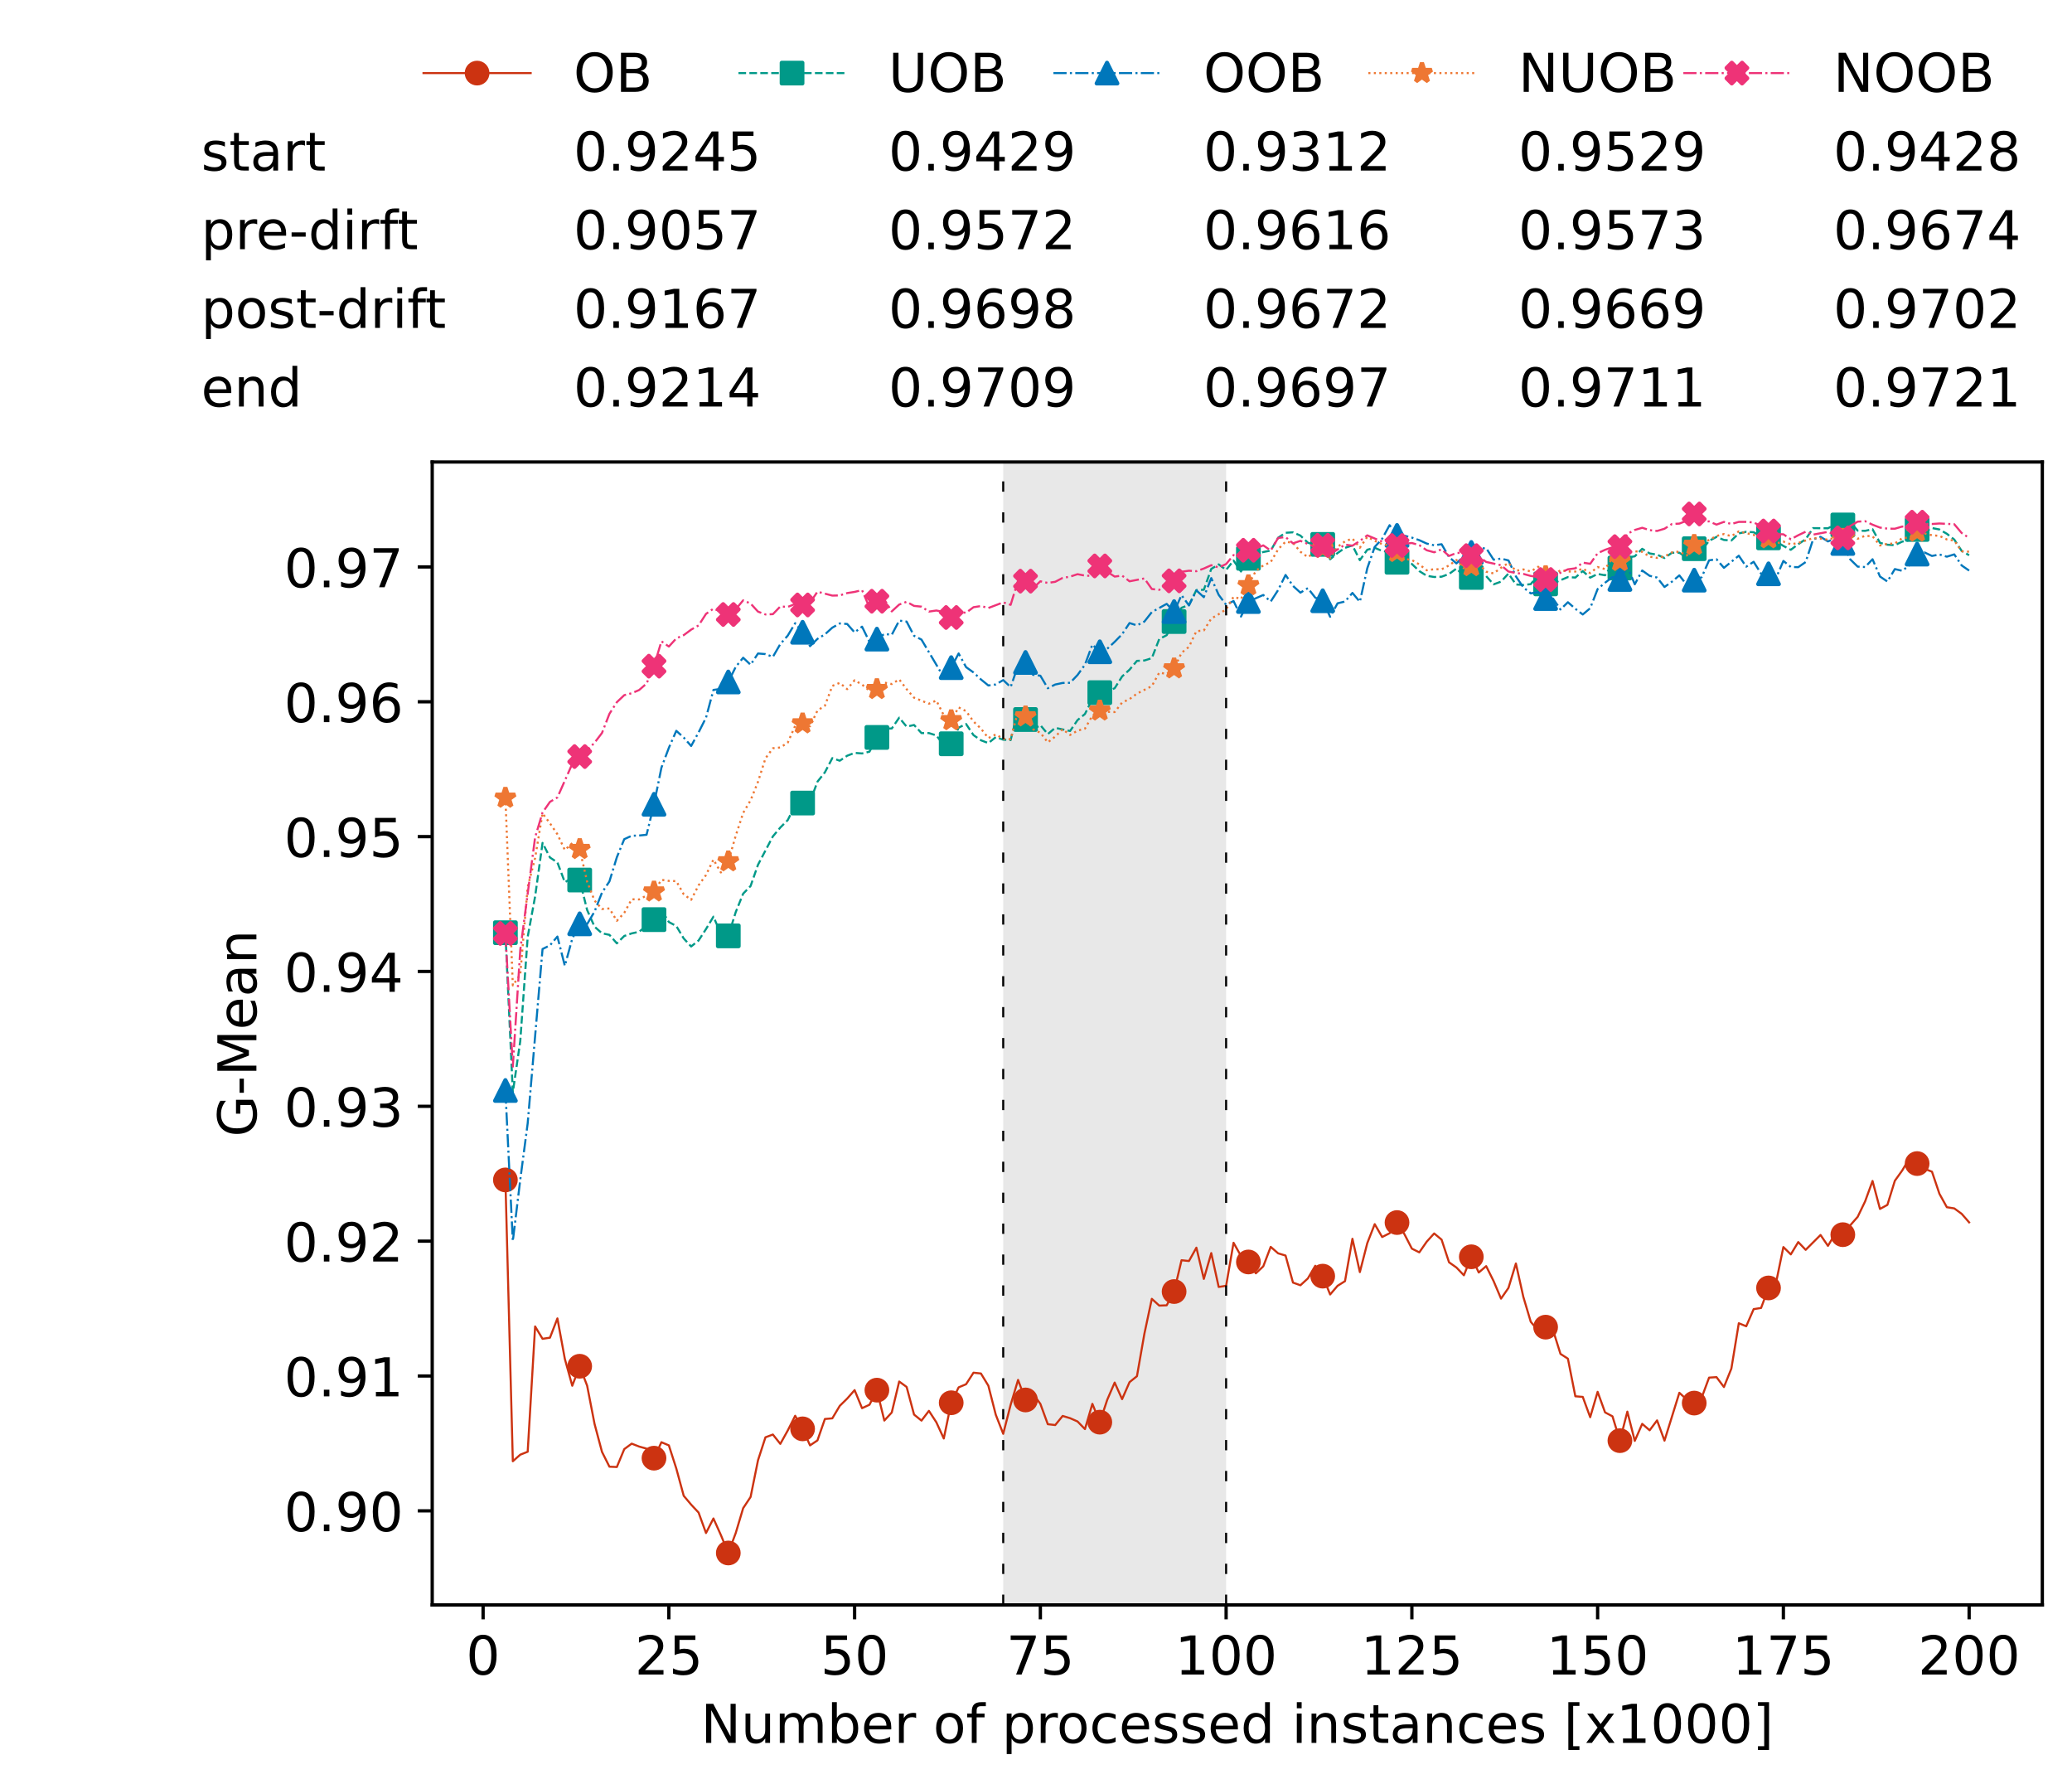 <?xml version="1.0" encoding="utf-8" standalone="no"?>
<!DOCTYPE svg PUBLIC "-//W3C//DTD SVG 1.1//EN"
  "http://www.w3.org/Graphics/SVG/1.1/DTD/svg11.dtd">
<!-- Created with matplotlib (https://matplotlib.org/) -->
<svg height="432.615pt" version="1.1" viewBox="0 0 502.65 432.615" width="502.65pt" xmlns="http://www.w3.org/2000/svg" xmlns:xlink="http://www.w3.org/1999/xlink">
 <defs>
  <style type="text/css">*{stroke-linecap:butt;stroke-linejoin:round;}</style>
 </defs>
 <g id="figure_1">
  <g id="patch_1">
   <path d="M 0 432.615 
L 502.65 432.615 
L 502.65 0 
L 0 0 
z
" style="fill:#ffffff;"/>
  </g>
  <g id="axes_1">
   <g id="patch_2">
    <path d="M 104.85 389.252 
L 495.45 389.252 
L 495.45 112.052 
L 104.85 112.052 
z
" style="fill:#ffffff;"/>
   </g>
   <g id="patch_3">
    <path clip-path="url(#pf200571e7c)" d="M 297.446 389.252 
L 297.446 112.052 
L 243.372 112.052 
L 243.372 389.252 
z
" style="fill:#d3d3d3;opacity:0.5;"/>
   </g>
   <g id="matplotlib.axis_1">
    <g id="xtick_1">
     <g id="line2d_1">
      <defs>
       <path d="M 0 0 
L 0 3.5 
" id="md8e97cba4d" style="stroke:#000000;stroke-width:0.8;"/>
      </defs>
      <g>
       <use style="stroke:#000000;stroke-width:0.8;" x="117.197" xlink:href="#md8e97cba4d" y="389.252"/>
      </g>
     </g>
     <g id="text_1">
      <!-- 0 -->
      <g transform="translate(113.061 406.13)scale(0.13 -0.13)">
       <defs>
        <path d="M 31.781 66.406 
Q 24.172 66.406 20.328 58.906 
Q 16.5 51.422 16.5 36.375 
Q 16.5 21.391 20.328 13.891 
Q 24.172 6.391 31.781 6.391 
Q 39.453 6.391 43.281 13.891 
Q 47.125 21.391 47.125 36.375 
Q 47.125 51.422 43.281 58.906 
Q 39.453 66.406 31.781 66.406 
z
M 31.781 74.219 
Q 44.047 74.219 50.516 64.516 
Q 56.984 54.828 56.984 36.375 
Q 56.984 17.969 50.516 8.266 
Q 44.047 -1.422 31.781 -1.422 
Q 19.531 -1.422 13.062 8.266 
Q 6.594 17.969 6.594 36.375 
Q 6.594 54.828 13.062 64.516 
Q 19.531 74.219 31.781 74.219 
z
" id="DejaVuSans-48"/>
       </defs>
       <use xlink:href="#DejaVuSans-48"/>
      </g>
     </g>
    </g>
    <g id="xtick_2">
     <g id="line2d_2">
      <g>
       <use style="stroke:#000000;stroke-width:0.8;" x="162.259" xlink:href="#md8e97cba4d" y="389.252"/>
      </g>
     </g>
     <g id="text_2">
      <!-- 25 -->
      <g transform="translate(153.988 406.13)scale(0.13 -0.13)">
       <defs>
        <path d="M 19.188 8.297 
L 53.609 8.297 
L 53.609 0 
L 7.328 0 
L 7.328 8.297 
Q 12.938 14.109 22.625 23.891 
Q 32.328 33.688 34.812 36.531 
Q 39.547 41.844 41.422 45.531 
Q 43.312 49.219 43.312 52.781 
Q 43.312 58.594 39.234 62.25 
Q 35.156 65.922 28.609 65.922 
Q 23.969 65.922 18.812 64.312 
Q 13.672 62.703 7.812 59.422 
L 7.812 69.391 
Q 13.766 71.781 18.938 73 
Q 24.125 74.219 28.422 74.219 
Q 39.75 74.219 46.484 68.547 
Q 53.219 62.891 53.219 53.422 
Q 53.219 48.922 51.531 44.891 
Q 49.859 40.875 45.406 35.406 
Q 44.188 33.984 37.641 27.219 
Q 31.109 20.453 19.188 8.297 
z
" id="DejaVuSans-50"/>
        <path d="M 10.797 72.906 
L 49.516 72.906 
L 49.516 64.594 
L 19.828 64.594 
L 19.828 46.734 
Q 21.969 47.469 24.109 47.828 
Q 26.266 48.188 28.422 48.188 
Q 40.625 48.188 47.75 41.5 
Q 54.891 34.812 54.891 23.391 
Q 54.891 11.625 47.562 5.094 
Q 40.234 -1.422 26.906 -1.422 
Q 22.312 -1.422 17.547 -0.641 
Q 12.797 0.141 7.719 1.703 
L 7.719 11.625 
Q 12.109 9.234 16.797 8.062 
Q 21.484 6.891 26.703 6.891 
Q 35.156 6.891 40.078 11.328 
Q 45.016 15.766 45.016 23.391 
Q 45.016 31 40.078 35.438 
Q 35.156 39.891 26.703 39.891 
Q 22.75 39.891 18.812 39.016 
Q 14.891 38.141 10.797 36.281 
z
" id="DejaVuSans-53"/>
       </defs>
       <use xlink:href="#DejaVuSans-50"/>
       <use x="63.623" xlink:href="#DejaVuSans-53"/>
      </g>
     </g>
    </g>
    <g id="xtick_3">
     <g id="line2d_3">
      <g>
       <use style="stroke:#000000;stroke-width:0.8;" x="207.322" xlink:href="#md8e97cba4d" y="389.252"/>
      </g>
     </g>
     <g id="text_3">
      <!-- 50 -->
      <g transform="translate(199.05 406.13)scale(0.13 -0.13)">
       <use xlink:href="#DejaVuSans-53"/>
       <use x="63.623" xlink:href="#DejaVuSans-48"/>
      </g>
     </g>
    </g>
    <g id="xtick_4">
     <g id="line2d_4">
      <g>
       <use style="stroke:#000000;stroke-width:0.8;" x="252.384" xlink:href="#md8e97cba4d" y="389.252"/>
      </g>
     </g>
     <g id="text_4">
      <!-- 75 -->
      <g transform="translate(244.113 406.13)scale(0.13 -0.13)">
       <defs>
        <path d="M 8.203 72.906 
L 55.078 72.906 
L 55.078 68.703 
L 28.609 0 
L 18.312 0 
L 43.219 64.594 
L 8.203 64.594 
z
" id="DejaVuSans-55"/>
       </defs>
       <use xlink:href="#DejaVuSans-55"/>
       <use x="63.623" xlink:href="#DejaVuSans-53"/>
      </g>
     </g>
    </g>
    <g id="xtick_5">
     <g id="line2d_5">
      <g>
       <use style="stroke:#000000;stroke-width:0.8;" x="297.446" xlink:href="#md8e97cba4d" y="389.252"/>
      </g>
     </g>
     <g id="text_5">
      <!-- 100 -->
      <g transform="translate(285.039 406.13)scale(0.13 -0.13)">
       <defs>
        <path d="M 12.406 8.297 
L 28.516 8.297 
L 28.516 63.922 
L 10.984 60.406 
L 10.984 69.391 
L 28.422 72.906 
L 38.281 72.906 
L 38.281 8.297 
L 54.391 8.297 
L 54.391 0 
L 12.406 0 
z
" id="DejaVuSans-49"/>
       </defs>
       <use xlink:href="#DejaVuSans-49"/>
       <use x="63.623" xlink:href="#DejaVuSans-48"/>
       <use x="127.246" xlink:href="#DejaVuSans-48"/>
      </g>
     </g>
    </g>
    <g id="xtick_6">
     <g id="line2d_6">
      <g>
       <use style="stroke:#000000;stroke-width:0.8;" x="342.509" xlink:href="#md8e97cba4d" y="389.252"/>
      </g>
     </g>
     <g id="text_6">
      <!-- 125 -->
      <g transform="translate(330.102 406.13)scale(0.13 -0.13)">
       <use xlink:href="#DejaVuSans-49"/>
       <use x="63.623" xlink:href="#DejaVuSans-50"/>
       <use x="127.246" xlink:href="#DejaVuSans-53"/>
      </g>
     </g>
    </g>
    <g id="xtick_7">
     <g id="line2d_7">
      <g>
       <use style="stroke:#000000;stroke-width:0.8;" x="387.571" xlink:href="#md8e97cba4d" y="389.252"/>
      </g>
     </g>
     <g id="text_7">
      <!-- 150 -->
      <g transform="translate(375.164 406.13)scale(0.13 -0.13)">
       <use xlink:href="#DejaVuSans-49"/>
       <use x="63.623" xlink:href="#DejaVuSans-53"/>
       <use x="127.246" xlink:href="#DejaVuSans-48"/>
      </g>
     </g>
    </g>
    <g id="xtick_8">
     <g id="line2d_8">
      <g>
       <use style="stroke:#000000;stroke-width:0.8;" x="432.633" xlink:href="#md8e97cba4d" y="389.252"/>
      </g>
     </g>
     <g id="text_8">
      <!-- 175 -->
      <g transform="translate(420.226 406.13)scale(0.13 -0.13)">
       <use xlink:href="#DejaVuSans-49"/>
       <use x="63.623" xlink:href="#DejaVuSans-55"/>
       <use x="127.246" xlink:href="#DejaVuSans-53"/>
      </g>
     </g>
    </g>
    <g id="xtick_9">
     <g id="line2d_9">
      <g>
       <use style="stroke:#000000;stroke-width:0.8;" x="477.695" xlink:href="#md8e97cba4d" y="389.252"/>
      </g>
     </g>
     <g id="text_9">
      <!-- 200 -->
      <g transform="translate(465.289 406.13)scale(0.13 -0.13)">
       <use xlink:href="#DejaVuSans-50"/>
       <use x="63.623" xlink:href="#DejaVuSans-48"/>
       <use x="127.246" xlink:href="#DejaVuSans-48"/>
      </g>
     </g>
    </g>
    <g id="text_10">
     <!-- Number of processed instances [x1000] -->
     <g transform="translate(170.025 422.711)scale(0.13 -0.13)">
      <defs>
       <path d="M 9.812 72.906 
L 23.094 72.906 
L 55.422 11.922 
L 55.422 72.906 
L 64.984 72.906 
L 64.984 0 
L 51.703 0 
L 19.391 60.984 
L 19.391 0 
L 9.812 0 
z
" id="DejaVuSans-78"/>
       <path d="M 8.5 21.578 
L 8.5 54.688 
L 17.484 54.688 
L 17.484 21.922 
Q 17.484 14.156 20.5 10.266 
Q 23.531 6.391 29.594 6.391 
Q 36.859 6.391 41.078 11.031 
Q 45.312 15.672 45.312 23.688 
L 45.312 54.688 
L 54.297 54.688 
L 54.297 0 
L 45.312 0 
L 45.312 8.406 
Q 42.047 3.422 37.719 1 
Q 33.406 -1.422 27.688 -1.422 
Q 18.266 -1.422 13.375 4.438 
Q 8.5 10.297 8.5 21.578 
z
M 31.109 56 
z
" id="DejaVuSans-117"/>
       <path d="M 52 44.188 
Q 55.375 50.25 60.062 53.125 
Q 64.75 56 71.094 56 
Q 79.641 56 84.281 50.016 
Q 88.922 44.047 88.922 33.016 
L 88.922 0 
L 79.891 0 
L 79.891 32.719 
Q 79.891 40.578 77.094 44.375 
Q 74.312 48.188 68.609 48.188 
Q 61.625 48.188 57.562 43.547 
Q 53.516 38.922 53.516 30.906 
L 53.516 0 
L 44.484 0 
L 44.484 32.719 
Q 44.484 40.625 41.703 44.406 
Q 38.922 48.188 33.109 48.188 
Q 26.219 48.188 22.156 43.531 
Q 18.109 38.875 18.109 30.906 
L 18.109 0 
L 9.078 0 
L 9.078 54.688 
L 18.109 54.688 
L 18.109 46.188 
Q 21.188 51.219 25.484 53.609 
Q 29.781 56 35.688 56 
Q 41.656 56 45.828 52.969 
Q 50 49.953 52 44.188 
z
" id="DejaVuSans-109"/>
       <path d="M 48.688 27.297 
Q 48.688 37.203 44.609 42.844 
Q 40.531 48.484 33.406 48.484 
Q 26.266 48.484 22.188 42.844 
Q 18.109 37.203 18.109 27.297 
Q 18.109 17.391 22.188 11.75 
Q 26.266 6.109 33.406 6.109 
Q 40.531 6.109 44.609 11.75 
Q 48.688 17.391 48.688 27.297 
z
M 18.109 46.391 
Q 20.953 51.266 25.266 53.625 
Q 29.594 56 35.594 56 
Q 45.562 56 51.781 48.094 
Q 58.016 40.188 58.016 27.297 
Q 58.016 14.406 51.781 6.484 
Q 45.562 -1.422 35.594 -1.422 
Q 29.594 -1.422 25.266 0.953 
Q 20.953 3.328 18.109 8.203 
L 18.109 0 
L 9.078 0 
L 9.078 75.984 
L 18.109 75.984 
z
" id="DejaVuSans-98"/>
       <path d="M 56.203 29.594 
L 56.203 25.203 
L 14.891 25.203 
Q 15.484 15.922 20.484 11.062 
Q 25.484 6.203 34.422 6.203 
Q 39.594 6.203 44.453 7.469 
Q 49.312 8.734 54.109 11.281 
L 54.109 2.781 
Q 49.266 0.734 44.188 -0.344 
Q 39.109 -1.422 33.891 -1.422 
Q 20.797 -1.422 13.156 6.188 
Q 5.516 13.812 5.516 26.812 
Q 5.516 40.234 12.766 48.109 
Q 20.016 56 32.328 56 
Q 43.359 56 49.781 48.891 
Q 56.203 41.797 56.203 29.594 
z
M 47.219 32.234 
Q 47.125 39.594 43.094 43.984 
Q 39.062 48.391 32.422 48.391 
Q 24.906 48.391 20.391 44.141 
Q 15.875 39.891 15.188 32.172 
z
" id="DejaVuSans-101"/>
       <path d="M 41.109 46.297 
Q 39.594 47.172 37.812 47.578 
Q 36.031 48 33.891 48 
Q 26.266 48 22.188 43.047 
Q 18.109 38.094 18.109 28.812 
L 18.109 0 
L 9.078 0 
L 9.078 54.688 
L 18.109 54.688 
L 18.109 46.188 
Q 20.953 51.172 25.484 53.578 
Q 30.031 56 36.531 56 
Q 37.453 56 38.578 55.875 
Q 39.703 55.766 41.062 55.516 
z
" id="DejaVuSans-114"/>
       <path id="DejaVuSans-32"/>
       <path d="M 30.609 48.391 
Q 23.391 48.391 19.188 42.75 
Q 14.984 37.109 14.984 27.297 
Q 14.984 17.484 19.156 11.844 
Q 23.344 6.203 30.609 6.203 
Q 37.797 6.203 41.984 11.859 
Q 46.188 17.531 46.188 27.297 
Q 46.188 37.016 41.984 42.703 
Q 37.797 48.391 30.609 48.391 
z
M 30.609 56 
Q 42.328 56 49.016 48.375 
Q 55.719 40.766 55.719 27.297 
Q 55.719 13.875 49.016 6.219 
Q 42.328 -1.422 30.609 -1.422 
Q 18.844 -1.422 12.172 6.219 
Q 5.516 13.875 5.516 27.297 
Q 5.516 40.766 12.172 48.375 
Q 18.844 56 30.609 56 
z
" id="DejaVuSans-111"/>
       <path d="M 37.109 75.984 
L 37.109 68.5 
L 28.516 68.5 
Q 23.688 68.5 21.797 66.547 
Q 19.922 64.594 19.922 59.516 
L 19.922 54.688 
L 34.719 54.688 
L 34.719 47.703 
L 19.922 47.703 
L 19.922 0 
L 10.891 0 
L 10.891 47.703 
L 2.297 47.703 
L 2.297 54.688 
L 10.891 54.688 
L 10.891 58.5 
Q 10.891 67.625 15.141 71.797 
Q 19.391 75.984 28.609 75.984 
z
" id="DejaVuSans-102"/>
       <path d="M 18.109 8.203 
L 18.109 -20.797 
L 9.078 -20.797 
L 9.078 54.688 
L 18.109 54.688 
L 18.109 46.391 
Q 20.953 51.266 25.266 53.625 
Q 29.594 56 35.594 56 
Q 45.562 56 51.781 48.094 
Q 58.016 40.188 58.016 27.297 
Q 58.016 14.406 51.781 6.484 
Q 45.562 -1.422 35.594 -1.422 
Q 29.594 -1.422 25.266 0.953 
Q 20.953 3.328 18.109 8.203 
z
M 48.688 27.297 
Q 48.688 37.203 44.609 42.844 
Q 40.531 48.484 33.406 48.484 
Q 26.266 48.484 22.188 42.844 
Q 18.109 37.203 18.109 27.297 
Q 18.109 17.391 22.188 11.75 
Q 26.266 6.109 33.406 6.109 
Q 40.531 6.109 44.609 11.75 
Q 48.688 17.391 48.688 27.297 
z
" id="DejaVuSans-112"/>
       <path d="M 48.781 52.594 
L 48.781 44.188 
Q 44.969 46.297 41.141 47.344 
Q 37.312 48.391 33.406 48.391 
Q 24.656 48.391 19.812 42.844 
Q 14.984 37.312 14.984 27.297 
Q 14.984 17.281 19.812 11.734 
Q 24.656 6.203 33.406 6.203 
Q 37.312 6.203 41.141 7.25 
Q 44.969 8.297 48.781 10.406 
L 48.781 2.094 
Q 45.016 0.344 40.984 -0.531 
Q 36.969 -1.422 32.422 -1.422 
Q 20.062 -1.422 12.781 6.344 
Q 5.516 14.109 5.516 27.297 
Q 5.516 40.672 12.859 48.328 
Q 20.219 56 33.016 56 
Q 37.156 56 41.109 55.141 
Q 45.062 54.297 48.781 52.594 
z
" id="DejaVuSans-99"/>
       <path d="M 44.281 53.078 
L 44.281 44.578 
Q 40.484 46.531 36.375 47.5 
Q 32.281 48.484 27.875 48.484 
Q 21.188 48.484 17.844 46.438 
Q 14.5 44.391 14.5 40.281 
Q 14.5 37.156 16.891 35.375 
Q 19.281 33.594 26.516 31.984 
L 29.594 31.297 
Q 39.156 29.25 43.188 25.516 
Q 47.219 21.781 47.219 15.094 
Q 47.219 7.469 41.188 3.016 
Q 35.156 -1.422 24.609 -1.422 
Q 20.219 -1.422 15.453 -0.562 
Q 10.688 0.297 5.422 2 
L 5.422 11.281 
Q 10.406 8.688 15.234 7.391 
Q 20.062 6.109 24.812 6.109 
Q 31.156 6.109 34.562 8.281 
Q 37.984 10.453 37.984 14.406 
Q 37.984 18.062 35.516 20.016 
Q 33.062 21.969 24.703 23.781 
L 21.578 24.516 
Q 13.234 26.266 9.516 29.906 
Q 5.812 33.547 5.812 39.891 
Q 5.812 47.609 11.281 51.797 
Q 16.75 56 26.812 56 
Q 31.781 56 36.172 55.266 
Q 40.578 54.547 44.281 53.078 
z
" id="DejaVuSans-115"/>
       <path d="M 45.406 46.391 
L 45.406 75.984 
L 54.391 75.984 
L 54.391 0 
L 45.406 0 
L 45.406 8.203 
Q 42.578 3.328 38.25 0.953 
Q 33.938 -1.422 27.875 -1.422 
Q 17.969 -1.422 11.734 6.484 
Q 5.516 14.406 5.516 27.297 
Q 5.516 40.188 11.734 48.094 
Q 17.969 56 27.875 56 
Q 33.938 56 38.25 53.625 
Q 42.578 51.266 45.406 46.391 
z
M 14.797 27.297 
Q 14.797 17.391 18.875 11.75 
Q 22.953 6.109 30.078 6.109 
Q 37.203 6.109 41.297 11.75 
Q 45.406 17.391 45.406 27.297 
Q 45.406 37.203 41.297 42.844 
Q 37.203 48.484 30.078 48.484 
Q 22.953 48.484 18.875 42.844 
Q 14.797 37.203 14.797 27.297 
z
" id="DejaVuSans-100"/>
       <path d="M 9.422 54.688 
L 18.406 54.688 
L 18.406 0 
L 9.422 0 
z
M 9.422 75.984 
L 18.406 75.984 
L 18.406 64.594 
L 9.422 64.594 
z
" id="DejaVuSans-105"/>
       <path d="M 54.891 33.016 
L 54.891 0 
L 45.906 0 
L 45.906 32.719 
Q 45.906 40.484 42.875 44.328 
Q 39.844 48.188 33.797 48.188 
Q 26.516 48.188 22.312 43.547 
Q 18.109 38.922 18.109 30.906 
L 18.109 0 
L 9.078 0 
L 9.078 54.688 
L 18.109 54.688 
L 18.109 46.188 
Q 21.344 51.125 25.703 53.562 
Q 30.078 56 35.797 56 
Q 45.219 56 50.047 50.172 
Q 54.891 44.344 54.891 33.016 
z
" id="DejaVuSans-110"/>
       <path d="M 18.312 70.219 
L 18.312 54.688 
L 36.812 54.688 
L 36.812 47.703 
L 18.312 47.703 
L 18.312 18.016 
Q 18.312 11.328 20.141 9.422 
Q 21.969 7.516 27.594 7.516 
L 36.812 7.516 
L 36.812 0 
L 27.594 0 
Q 17.188 0 13.234 3.875 
Q 9.281 7.766 9.281 18.016 
L 9.281 47.703 
L 2.688 47.703 
L 2.688 54.688 
L 9.281 54.688 
L 9.281 70.219 
z
" id="DejaVuSans-116"/>
       <path d="M 34.281 27.484 
Q 23.391 27.484 19.188 25 
Q 14.984 22.516 14.984 16.5 
Q 14.984 11.719 18.141 8.906 
Q 21.297 6.109 26.703 6.109 
Q 34.188 6.109 38.703 11.406 
Q 43.219 16.703 43.219 25.484 
L 43.219 27.484 
z
M 52.203 31.203 
L 52.203 0 
L 43.219 0 
L 43.219 8.297 
Q 40.141 3.328 35.547 0.953 
Q 30.953 -1.422 24.312 -1.422 
Q 15.922 -1.422 10.953 3.297 
Q 6 8.016 6 15.922 
Q 6 25.141 12.172 29.828 
Q 18.359 34.516 30.609 34.516 
L 43.219 34.516 
L 43.219 35.406 
Q 43.219 41.609 39.141 45 
Q 35.062 48.391 27.688 48.391 
Q 23 48.391 18.547 47.266 
Q 14.109 46.141 10.016 43.891 
L 10.016 52.203 
Q 14.938 54.109 19.578 55.047 
Q 24.219 56 28.609 56 
Q 40.484 56 46.344 49.844 
Q 52.203 43.703 52.203 31.203 
z
" id="DejaVuSans-97"/>
       <path d="M 8.594 75.984 
L 29.297 75.984 
L 29.297 69 
L 17.578 69 
L 17.578 -6.203 
L 29.297 -6.203 
L 29.297 -13.188 
L 8.594 -13.188 
z
" id="DejaVuSans-91"/>
       <path d="M 54.891 54.688 
L 35.109 28.078 
L 55.906 0 
L 45.312 0 
L 29.391 21.484 
L 13.484 0 
L 2.875 0 
L 24.125 28.609 
L 4.688 54.688 
L 15.281 54.688 
L 29.781 35.203 
L 44.281 54.688 
z
" id="DejaVuSans-120"/>
       <path d="M 30.422 75.984 
L 30.422 -13.188 
L 9.719 -13.188 
L 9.719 -6.203 
L 21.391 -6.203 
L 21.391 69 
L 9.719 69 
L 9.719 75.984 
z
" id="DejaVuSans-93"/>
      </defs>
      <use xlink:href="#DejaVuSans-78"/>
      <use x="74.805" xlink:href="#DejaVuSans-117"/>
      <use x="138.184" xlink:href="#DejaVuSans-109"/>
      <use x="235.596" xlink:href="#DejaVuSans-98"/>
      <use x="299.072" xlink:href="#DejaVuSans-101"/>
      <use x="360.596" xlink:href="#DejaVuSans-114"/>
      <use x="401.709" xlink:href="#DejaVuSans-32"/>
      <use x="433.496" xlink:href="#DejaVuSans-111"/>
      <use x="494.678" xlink:href="#DejaVuSans-102"/>
      <use x="529.883" xlink:href="#DejaVuSans-32"/>
      <use x="561.67" xlink:href="#DejaVuSans-112"/>
      <use x="625.146" xlink:href="#DejaVuSans-114"/>
      <use x="664.01" xlink:href="#DejaVuSans-111"/>
      <use x="725.191" xlink:href="#DejaVuSans-99"/>
      <use x="780.172" xlink:href="#DejaVuSans-101"/>
      <use x="841.695" xlink:href="#DejaVuSans-115"/>
      <use x="893.795" xlink:href="#DejaVuSans-115"/>
      <use x="945.895" xlink:href="#DejaVuSans-101"/>
      <use x="1007.418" xlink:href="#DejaVuSans-100"/>
      <use x="1070.895" xlink:href="#DejaVuSans-32"/>
      <use x="1102.682" xlink:href="#DejaVuSans-105"/>
      <use x="1130.465" xlink:href="#DejaVuSans-110"/>
      <use x="1193.844" xlink:href="#DejaVuSans-115"/>
      <use x="1245.943" xlink:href="#DejaVuSans-116"/>
      <use x="1285.152" xlink:href="#DejaVuSans-97"/>
      <use x="1346.432" xlink:href="#DejaVuSans-110"/>
      <use x="1409.811" xlink:href="#DejaVuSans-99"/>
      <use x="1464.791" xlink:href="#DejaVuSans-101"/>
      <use x="1526.314" xlink:href="#DejaVuSans-115"/>
      <use x="1578.414" xlink:href="#DejaVuSans-32"/>
      <use x="1610.201" xlink:href="#DejaVuSans-91"/>
      <use x="1649.215" xlink:href="#DejaVuSans-120"/>
      <use x="1708.395" xlink:href="#DejaVuSans-49"/>
      <use x="1772.018" xlink:href="#DejaVuSans-48"/>
      <use x="1835.641" xlink:href="#DejaVuSans-48"/>
      <use x="1899.264" xlink:href="#DejaVuSans-48"/>
      <use x="1962.887" xlink:href="#DejaVuSans-93"/>
     </g>
    </g>
   </g>
   <g id="matplotlib.axis_2">
    <g id="ytick_1">
     <g id="line2d_10">
      <defs>
       <path d="M 0 0 
L -3.5 0 
" id="m1785cd182a" style="stroke:#000000;stroke-width:0.8;"/>
      </defs>
      <g>
       <use style="stroke:#000000;stroke-width:0.8;" x="104.85" xlink:href="#m1785cd182a" y="366.43"/>
      </g>
     </g>
     <g id="text_11">
      <!-- 0.90 -->
      <g transform="translate(68.905 371.369)scale(0.13 -0.13)">
       <defs>
        <path d="M 10.688 12.406 
L 21 12.406 
L 21 0 
L 10.688 0 
z
" id="DejaVuSans-46"/>
        <path d="M 10.984 1.516 
L 10.984 10.5 
Q 14.703 8.734 18.5 7.812 
Q 22.312 6.891 25.984 6.891 
Q 35.75 6.891 40.891 13.453 
Q 46.047 20.016 46.781 33.406 
Q 43.953 29.203 39.594 26.953 
Q 35.25 24.703 29.984 24.703 
Q 19.047 24.703 12.672 31.312 
Q 6.297 37.938 6.297 49.422 
Q 6.297 60.641 12.938 67.422 
Q 19.578 74.219 30.609 74.219 
Q 43.266 74.219 49.922 64.516 
Q 56.594 54.828 56.594 36.375 
Q 56.594 19.141 48.406 8.859 
Q 40.234 -1.422 26.422 -1.422 
Q 22.703 -1.422 18.891 -0.688 
Q 15.094 0.047 10.984 1.516 
z
M 30.609 32.422 
Q 37.25 32.422 41.125 36.953 
Q 45.016 41.5 45.016 49.422 
Q 45.016 57.281 41.125 61.844 
Q 37.25 66.406 30.609 66.406 
Q 23.969 66.406 20.094 61.844 
Q 16.219 57.281 16.219 49.422 
Q 16.219 41.5 20.094 36.953 
Q 23.969 32.422 30.609 32.422 
z
" id="DejaVuSans-57"/>
       </defs>
       <use xlink:href="#DejaVuSans-48"/>
       <use x="63.623" xlink:href="#DejaVuSans-46"/>
       <use x="95.41" xlink:href="#DejaVuSans-57"/>
       <use x="159.033" xlink:href="#DejaVuSans-48"/>
      </g>
     </g>
    </g>
    <g id="ytick_2">
     <g id="line2d_11">
      <g>
       <use style="stroke:#000000;stroke-width:0.8;" x="104.85" xlink:href="#m1785cd182a" y="333.725"/>
      </g>
     </g>
     <g id="text_12">
      <!-- 0.91 -->
      <g transform="translate(68.905 338.664)scale(0.13 -0.13)">
       <use xlink:href="#DejaVuSans-48"/>
       <use x="63.623" xlink:href="#DejaVuSans-46"/>
       <use x="95.41" xlink:href="#DejaVuSans-57"/>
       <use x="159.033" xlink:href="#DejaVuSans-49"/>
      </g>
     </g>
    </g>
    <g id="ytick_3">
     <g id="line2d_12">
      <g>
       <use style="stroke:#000000;stroke-width:0.8;" x="104.85" xlink:href="#m1785cd182a" y="301.02"/>
      </g>
     </g>
     <g id="text_13">
      <!-- 0.92 -->
      <g transform="translate(68.905 305.959)scale(0.13 -0.13)">
       <use xlink:href="#DejaVuSans-48"/>
       <use x="63.623" xlink:href="#DejaVuSans-46"/>
       <use x="95.41" xlink:href="#DejaVuSans-57"/>
       <use x="159.033" xlink:href="#DejaVuSans-50"/>
      </g>
     </g>
    </g>
    <g id="ytick_4">
     <g id="line2d_13">
      <g>
       <use style="stroke:#000000;stroke-width:0.8;" x="104.85" xlink:href="#m1785cd182a" y="268.316"/>
      </g>
     </g>
     <g id="text_14">
      <!-- 0.93 -->
      <g transform="translate(68.905 273.255)scale(0.13 -0.13)">
       <defs>
        <path d="M 40.578 39.312 
Q 47.656 37.797 51.625 33 
Q 55.609 28.219 55.609 21.188 
Q 55.609 10.406 48.188 4.484 
Q 40.766 -1.422 27.094 -1.422 
Q 22.516 -1.422 17.656 -0.516 
Q 12.797 0.391 7.625 2.203 
L 7.625 11.719 
Q 11.719 9.328 16.594 8.109 
Q 21.484 6.891 26.812 6.891 
Q 36.078 6.891 40.938 10.547 
Q 45.797 14.203 45.797 21.188 
Q 45.797 27.641 41.281 31.266 
Q 36.766 34.906 28.719 34.906 
L 20.219 34.906 
L 20.219 43.016 
L 29.109 43.016 
Q 36.375 43.016 40.234 45.922 
Q 44.094 48.828 44.094 54.297 
Q 44.094 59.906 40.109 62.906 
Q 36.141 65.922 28.719 65.922 
Q 24.656 65.922 20.016 65.031 
Q 15.375 64.156 9.812 62.312 
L 9.812 71.094 
Q 15.438 72.656 20.344 73.438 
Q 25.25 74.219 29.594 74.219 
Q 40.828 74.219 47.359 69.109 
Q 53.906 64.016 53.906 55.328 
Q 53.906 49.266 50.438 45.094 
Q 46.969 40.922 40.578 39.312 
z
" id="DejaVuSans-51"/>
       </defs>
       <use xlink:href="#DejaVuSans-48"/>
       <use x="63.623" xlink:href="#DejaVuSans-46"/>
       <use x="95.41" xlink:href="#DejaVuSans-57"/>
       <use x="159.033" xlink:href="#DejaVuSans-51"/>
      </g>
     </g>
    </g>
    <g id="ytick_5">
     <g id="line2d_14">
      <g>
       <use style="stroke:#000000;stroke-width:0.8;" x="104.85" xlink:href="#m1785cd182a" y="235.611"/>
      </g>
     </g>
     <g id="text_15">
      <!-- 0.94 -->
      <g transform="translate(68.905 240.55)scale(0.13 -0.13)">
       <defs>
        <path d="M 37.797 64.312 
L 12.891 25.391 
L 37.797 25.391 
z
M 35.203 72.906 
L 47.609 72.906 
L 47.609 25.391 
L 58.016 25.391 
L 58.016 17.188 
L 47.609 17.188 
L 47.609 0 
L 37.797 0 
L 37.797 17.188 
L 4.891 17.188 
L 4.891 26.703 
z
" id="DejaVuSans-52"/>
       </defs>
       <use xlink:href="#DejaVuSans-48"/>
       <use x="63.623" xlink:href="#DejaVuSans-46"/>
       <use x="95.41" xlink:href="#DejaVuSans-57"/>
       <use x="159.033" xlink:href="#DejaVuSans-52"/>
      </g>
     </g>
    </g>
    <g id="ytick_6">
     <g id="line2d_15">
      <g>
       <use style="stroke:#000000;stroke-width:0.8;" x="104.85" xlink:href="#m1785cd182a" y="202.907"/>
      </g>
     </g>
     <g id="text_16">
      <!-- 0.95 -->
      <g transform="translate(68.905 207.846)scale(0.13 -0.13)">
       <use xlink:href="#DejaVuSans-48"/>
       <use x="63.623" xlink:href="#DejaVuSans-46"/>
       <use x="95.41" xlink:href="#DejaVuSans-57"/>
       <use x="159.033" xlink:href="#DejaVuSans-53"/>
      </g>
     </g>
    </g>
    <g id="ytick_7">
     <g id="line2d_16">
      <g>
       <use style="stroke:#000000;stroke-width:0.8;" x="104.85" xlink:href="#m1785cd182a" y="170.202"/>
      </g>
     </g>
     <g id="text_17">
      <!-- 0.96 -->
      <g transform="translate(68.905 175.141)scale(0.13 -0.13)">
       <defs>
        <path d="M 33.016 40.375 
Q 26.375 40.375 22.484 35.828 
Q 18.609 31.297 18.609 23.391 
Q 18.609 15.531 22.484 10.953 
Q 26.375 6.391 33.016 6.391 
Q 39.656 6.391 43.531 10.953 
Q 47.406 15.531 47.406 23.391 
Q 47.406 31.297 43.531 35.828 
Q 39.656 40.375 33.016 40.375 
z
M 52.594 71.297 
L 52.594 62.312 
Q 48.875 64.062 45.094 64.984 
Q 41.312 65.922 37.594 65.922 
Q 27.828 65.922 22.672 59.328 
Q 17.531 52.734 16.797 39.406 
Q 19.672 43.656 24.016 45.922 
Q 28.375 48.188 33.594 48.188 
Q 44.578 48.188 50.953 41.516 
Q 57.328 34.859 57.328 23.391 
Q 57.328 12.156 50.688 5.359 
Q 44.047 -1.422 33.016 -1.422 
Q 20.359 -1.422 13.672 8.266 
Q 6.984 17.969 6.984 36.375 
Q 6.984 53.656 15.188 63.938 
Q 23.391 74.219 37.203 74.219 
Q 40.922 74.219 44.703 73.484 
Q 48.484 72.75 52.594 71.297 
z
" id="DejaVuSans-54"/>
       </defs>
       <use xlink:href="#DejaVuSans-48"/>
       <use x="63.623" xlink:href="#DejaVuSans-46"/>
       <use x="95.41" xlink:href="#DejaVuSans-57"/>
       <use x="159.033" xlink:href="#DejaVuSans-54"/>
      </g>
     </g>
    </g>
    <g id="ytick_8">
     <g id="line2d_17">
      <g>
       <use style="stroke:#000000;stroke-width:0.8;" x="104.85" xlink:href="#m1785cd182a" y="137.498"/>
      </g>
     </g>
     <g id="text_18">
      <!-- 0.97 -->
      <g transform="translate(68.905 142.437)scale(0.13 -0.13)">
       <use xlink:href="#DejaVuSans-48"/>
       <use x="63.623" xlink:href="#DejaVuSans-46"/>
       <use x="95.41" xlink:href="#DejaVuSans-57"/>
       <use x="159.033" xlink:href="#DejaVuSans-55"/>
      </g>
     </g>
    </g>
    <g id="text_19">
     <!-- G-Mean -->
     <g transform="translate(62.201 275.744)rotate(-90)scale(0.13 -0.13)">
      <defs>
       <path d="M 59.516 10.406 
L 59.516 29.984 
L 43.406 29.984 
L 43.406 38.094 
L 69.281 38.094 
L 69.281 6.781 
Q 63.578 2.734 56.688 0.656 
Q 49.812 -1.422 42 -1.422 
Q 24.906 -1.422 15.25 8.562 
Q 5.609 18.562 5.609 36.375 
Q 5.609 54.25 15.25 64.234 
Q 24.906 74.219 42 74.219 
Q 49.125 74.219 55.547 72.453 
Q 61.969 70.703 67.391 67.281 
L 67.391 56.781 
Q 61.922 61.422 55.766 63.766 
Q 49.609 66.109 42.828 66.109 
Q 29.438 66.109 22.719 58.641 
Q 16.016 51.172 16.016 36.375 
Q 16.016 21.625 22.719 14.156 
Q 29.438 6.688 42.828 6.688 
Q 48.047 6.688 52.141 7.594 
Q 56.25 8.5 59.516 10.406 
z
" id="DejaVuSans-71"/>
       <path d="M 4.891 31.391 
L 31.203 31.391 
L 31.203 23.391 
L 4.891 23.391 
z
" id="DejaVuSans-45"/>
       <path d="M 9.812 72.906 
L 24.516 72.906 
L 43.109 23.297 
L 61.812 72.906 
L 76.516 72.906 
L 76.516 0 
L 66.891 0 
L 66.891 64.016 
L 48.094 14.016 
L 38.188 14.016 
L 19.391 64.016 
L 19.391 0 
L 9.812 0 
z
" id="DejaVuSans-77"/>
      </defs>
      <use xlink:href="#DejaVuSans-71"/>
      <use x="77.49" xlink:href="#DejaVuSans-45"/>
      <use x="113.574" xlink:href="#DejaVuSans-77"/>
      <use x="199.854" xlink:href="#DejaVuSans-101"/>
      <use x="261.377" xlink:href="#DejaVuSans-97"/>
      <use x="322.656" xlink:href="#DejaVuSans-110"/>
     </g>
    </g>
   </g>
   <g id="line2d_18"/>
   <g id="line2d_19"/>
   <g id="line2d_20"/>
   <g id="line2d_21"/>
   <g id="line2d_22"/>
   <g id="line2d_23">
    <path clip-path="url(#pf200571e7c)" d="M 122.605 286.173 
L 124.407 354.403 
L 126.21 352.811 
L 128.012 352.098 
L 129.815 321.709 
L 131.617 324.707 
L 133.419 324.435 
L 135.222 319.759 
L 137.024 329.576 
L 138.827 336.089 
L 140.629 331.36 
L 142.432 336.073 
L 144.234 345.354 
L 146.037 352.125 
L 147.839 355.721 
L 149.642 355.799 
L 151.444 351.457 
L 153.247 350.134 
L 155.049 350.839 
L 156.852 351.347 
L 158.654 353.655 
L 160.457 349.786 
L 162.259 350.552 
L 164.062 356.158 
L 165.864 362.783 
L 167.667 364.922 
L 169.469 366.847 
L 171.272 371.811 
L 173.074 368.281 
L 174.877 372.296 
L 176.679 376.652 
L 178.482 371.81 
L 180.284 365.784 
L 182.087 363.062 
L 183.889 354.155 
L 185.692 348.596 
L 187.494 347.923 
L 189.297 350.187 
L 191.099 346.946 
L 192.902 343.377 
L 194.704 346.547 
L 196.507 350.553 
L 198.309 349.348 
L 200.112 344.153 
L 201.914 343.997 
L 203.717 340.971 
L 205.519 339.204 
L 207.322 337.151 
L 209.124 341.533 
L 210.927 340.698 
L 212.729 337.159 
L 214.532 344.534 
L 216.334 342.575 
L 218.137 335.066 
L 219.939 336.379 
L 221.742 343.079 
L 223.544 344.545 
L 225.347 342.181 
L 227.149 344.95 
L 228.952 348.882 
L 230.754 340.219 
L 232.557 336.48 
L 234.359 335.725 
L 236.162 332.927 
L 237.964 333.12 
L 239.767 336.078 
L 241.569 343.129 
L 243.372 347.748 
L 245.174 340.703 
L 246.976 334.675 
L 248.779 339.536 
L 250.581 338.019 
L 252.384 340.479 
L 254.186 345.415 
L 255.989 345.623 
L 257.791 343.415 
L 259.594 343.958 
L 261.396 344.751 
L 263.199 346.603 
L 265.001 340.478 
L 266.804 344.925 
L 268.606 339.494 
L 270.409 335.321 
L 272.211 339.341 
L 274.014 335.219 
L 275.816 333.775 
L 277.619 323.477 
L 279.421 315.013 
L 281.224 316.654 
L 283.026 316.583 
L 284.829 313.245 
L 286.631 305.648 
L 288.434 305.839 
L 290.236 302.602 
L 292.039 310.177 
L 293.841 303.918 
L 295.644 312.133 
L 297.446 311.843 
L 299.249 301.416 
L 301.051 304.611 
L 302.854 306.071 
L 304.656 308.823 
L 306.459 307.133 
L 308.261 302.408 
L 310.064 303.977 
L 311.866 304.514 
L 313.669 311.074 
L 315.471 311.72 
L 317.274 310.067 
L 319.076 306.994 
L 320.879 309.509 
L 322.681 313.955 
L 324.484 311.853 
L 326.286 310.727 
L 328.089 300.447 
L 329.891 308.526 
L 331.694 301.497 
L 333.496 296.901 
L 335.299 300.019 
L 337.101 299.107 
L 338.904 296.511 
L 340.706 299.34 
L 342.509 302.836 
L 344.311 303.74 
L 346.114 301.143 
L 347.916 299.156 
L 349.719 300.652 
L 351.521 306.147 
L 353.324 307.419 
L 355.126 309.301 
L 356.928 304.815 
L 358.731 308.622 
L 360.533 307.082 
L 362.336 310.707 
L 364.138 314.961 
L 365.941 312.364 
L 367.743 306.437 
L 369.546 314.531 
L 371.348 320.573 
L 373.151 322.761 
L 374.953 321.879 
L 376.756 322.618 
L 378.558 328.368 
L 380.361 329.526 
L 382.163 338.645 
L 383.966 338.799 
L 385.768 343.72 
L 387.571 337.568 
L 389.373 342.55 
L 391.176 343.508 
L 392.978 349.409 
L 394.781 342.37 
L 396.583 349.461 
L 398.386 345.333 
L 400.188 346.893 
L 401.991 344.49 
L 403.793 349.404 
L 407.398 337.797 
L 409.201 339.447 
L 411.003 340.295 
L 412.806 338.988 
L 414.608 334.122 
L 416.411 334.002 
L 418.213 336.406 
L 420.016 331.927 
L 421.818 320.931 
L 423.621 321.663 
L 425.423 317.508 
L 427.226 317.224 
L 429.028 312.37 
L 430.831 311.211 
L 432.633 302.454 
L 434.436 304.231 
L 436.238 301.244 
L 438.041 303.127 
L 441.646 299.525 
L 443.448 302.166 
L 445.251 299.144 
L 447.053 299.451 
L 448.856 297.172 
L 450.658 295.125 
L 452.461 291.375 
L 454.263 286.424 
L 456.066 293.207 
L 457.868 292.228 
L 459.671 286.384 
L 461.473 283.865 
L 463.276 280.826 
L 466.881 283.473 
L 468.683 284.177 
L 470.485 289.528 
L 472.288 292.789 
L 474.09 293.078 
L 475.893 294.401 
L 477.695 296.466 
L 477.695 296.466 
" style="fill:none;stroke:#cc3311;stroke-linecap:square;stroke-width:0.5;"/>
    <defs>
     <path d="M 0 2.5 
C 0.663 2.5 1.299 2.237 1.768 1.768 
C 2.237 1.299 2.5 0.663 2.5 0 
C 2.5 -0.663 2.237 -1.299 1.768 -1.768 
C 1.299 -2.237 0.663 -2.5 0 -2.5 
C -0.663 -2.5 -1.299 -2.237 -1.768 -1.768 
C -2.237 -1.299 -2.5 -0.663 -2.5 0 
C -2.5 0.663 -2.237 1.299 -1.768 1.768 
C -1.299 2.237 -0.663 2.5 0 2.5 
z
" id="m64a486fe41" style="stroke:#cc3311;"/>
    </defs>
    <g clip-path="url(#pf200571e7c)">
     <use style="fill:#cc3311;stroke:#cc3311;" x="122.605" xlink:href="#m64a486fe41" y="286.173"/>
     <use style="fill:#cc3311;stroke:#cc3311;" x="140.629" xlink:href="#m64a486fe41" y="331.36"/>
     <use style="fill:#cc3311;stroke:#cc3311;" x="158.654" xlink:href="#m64a486fe41" y="353.655"/>
     <use style="fill:#cc3311;stroke:#cc3311;" x="176.679" xlink:href="#m64a486fe41" y="376.652"/>
     <use style="fill:#cc3311;stroke:#cc3311;" x="194.704" xlink:href="#m64a486fe41" y="346.547"/>
     <use style="fill:#cc3311;stroke:#cc3311;" x="212.729" xlink:href="#m64a486fe41" y="337.159"/>
     <use style="fill:#cc3311;stroke:#cc3311;" x="230.754" xlink:href="#m64a486fe41" y="340.219"/>
     <use style="fill:#cc3311;stroke:#cc3311;" x="248.779" xlink:href="#m64a486fe41" y="339.536"/>
     <use style="fill:#cc3311;stroke:#cc3311;" x="266.804" xlink:href="#m64a486fe41" y="344.925"/>
     <use style="fill:#cc3311;stroke:#cc3311;" x="284.829" xlink:href="#m64a486fe41" y="313.245"/>
     <use style="fill:#cc3311;stroke:#cc3311;" x="302.854" xlink:href="#m64a486fe41" y="306.071"/>
     <use style="fill:#cc3311;stroke:#cc3311;" x="320.879" xlink:href="#m64a486fe41" y="309.509"/>
     <use style="fill:#cc3311;stroke:#cc3311;" x="338.904" xlink:href="#m64a486fe41" y="296.511"/>
     <use style="fill:#cc3311;stroke:#cc3311;" x="356.928" xlink:href="#m64a486fe41" y="304.815"/>
     <use style="fill:#cc3311;stroke:#cc3311;" x="374.953" xlink:href="#m64a486fe41" y="321.879"/>
     <use style="fill:#cc3311;stroke:#cc3311;" x="392.978" xlink:href="#m64a486fe41" y="349.409"/>
     <use style="fill:#cc3311;stroke:#cc3311;" x="411.003" xlink:href="#m64a486fe41" y="340.295"/>
     <use style="fill:#cc3311;stroke:#cc3311;" x="429.028" xlink:href="#m64a486fe41" y="312.37"/>
     <use style="fill:#cc3311;stroke:#cc3311;" x="447.053" xlink:href="#m64a486fe41" y="299.451"/>
     <use style="fill:#cc3311;stroke:#cc3311;" x="465.078" xlink:href="#m64a486fe41" y="282.207"/>
    </g>
   </g>
   <g id="line2d_24"/>
   <g id="line2d_25"/>
   <g id="line2d_26"/>
   <g id="line2d_27"/>
   <g id="line2d_28">
    <path clip-path="url(#pf200571e7c)" d="M 122.605 226.211 
L 124.407 264.963 
L 126.21 252.512 
L 128.012 227.227 
L 129.815 217.417 
L 131.617 204.436 
L 133.419 207.979 
L 135.222 209.163 
L 137.024 213.976 
L 138.827 212.907 
L 140.629 213.438 
L 142.432 220.703 
L 144.234 224.761 
L 146.037 226.357 
L 147.839 226.73 
L 149.642 228.795 
L 151.444 227.005 
L 153.247 226.382 
L 155.049 225.989 
L 158.654 223.04 
L 160.457 220.622 
L 162.259 223.622 
L 164.062 224.588 
L 165.864 227.61 
L 167.667 229.556 
L 169.469 228.1 
L 171.272 225.33 
L 173.074 222.322 
L 174.877 226.465 
L 176.679 226.979 
L 178.482 221.218 
L 180.284 216.745 
L 182.087 214.887 
L 183.889 209.724 
L 187.494 202.849 
L 189.297 200.704 
L 191.099 198.906 
L 192.902 195.299 
L 194.704 194.765 
L 196.507 194.445 
L 198.309 189.585 
L 200.112 187.313 
L 201.914 183.871 
L 203.717 184.503 
L 205.519 183.292 
L 207.322 182.602 
L 209.124 182.736 
L 210.927 182.311 
L 212.729 178.852 
L 214.532 176.703 
L 216.334 176.688 
L 218.137 174.061 
L 219.939 176.237 
L 221.742 175.834 
L 223.544 177.796 
L 225.347 177.795 
L 227.149 178.366 
L 228.952 180.728 
L 230.754 180.387 
L 232.557 176.482 
L 234.359 175.593 
L 236.162 178.293 
L 237.964 179.54 
L 239.767 180.227 
L 241.569 178.776 
L 243.372 179.406 
L 245.174 179.494 
L 246.976 172.324 
L 248.779 174.508 
L 250.581 176.948 
L 252.384 175.87 
L 254.186 178.04 
L 255.989 176.527 
L 259.594 177.293 
L 261.396 174.657 
L 263.199 173.171 
L 265.001 169.522 
L 266.804 167.997 
L 268.606 167.706 
L 270.409 166.92 
L 272.211 164.068 
L 274.014 162.421 
L 275.816 160.283 
L 277.619 160.191 
L 279.421 159.624 
L 281.224 154.981 
L 283.026 154.055 
L 286.631 147.405 
L 288.434 146.722 
L 290.236 143.108 
L 292.039 143.039 
L 293.841 137.987 
L 295.644 136.883 
L 297.446 138.227 
L 299.249 135.945 
L 301.051 138.612 
L 302.854 135.413 
L 304.656 134.444 
L 306.459 133.883 
L 308.261 133.536 
L 310.064 130.423 
L 311.866 129.219 
L 313.669 129.101 
L 315.471 129.9 
L 317.274 131.623 
L 319.076 132.202 
L 320.879 132.035 
L 322.681 135.651 
L 324.484 134.128 
L 326.286 132.88 
L 328.089 132.281 
L 329.891 135.859 
L 331.694 133.328 
L 333.496 132.857 
L 335.299 133.627 
L 337.101 133.867 
L 338.904 136.362 
L 340.706 136.157 
L 342.509 136.787 
L 344.311 138.509 
L 346.114 139.646 
L 347.916 139.939 
L 349.719 139.869 
L 351.521 139.214 
L 353.324 137.9 
L 355.126 139.719 
L 356.928 140.049 
L 358.731 138.838 
L 360.533 139.728 
L 362.336 141.724 
L 364.138 141.068 
L 365.941 139.097 
L 367.743 141.752 
L 369.546 141.87 
L 371.348 141.676 
L 373.151 139.428 
L 374.953 141.621 
L 376.756 141.484 
L 380.361 139.962 
L 382.163 140.077 
L 383.966 138.501 
L 385.768 140.1 
L 387.571 139.202 
L 389.373 139.525 
L 391.176 136.824 
L 392.978 137.766 
L 394.781 135.214 
L 396.583 134.928 
L 398.386 133.102 
L 400.188 134.226 
L 401.991 134.523 
L 403.793 135.34 
L 405.596 134.063 
L 407.398 134.053 
L 409.201 135.292 
L 411.003 133.081 
L 412.806 133.44 
L 414.608 131.182 
L 416.411 130.215 
L 418.213 130.958 
L 420.016 131.094 
L 421.818 129.365 
L 423.621 128.981 
L 425.423 129.087 
L 427.226 130.091 
L 429.028 130.45 
L 430.831 131.31 
L 432.633 132.409 
L 434.436 133.345 
L 436.238 131.984 
L 438.041 130.784 
L 439.843 128.088 
L 443.448 128.131 
L 445.251 127.154 
L 447.053 127.324 
L 448.856 126.609 
L 450.658 128.703 
L 452.461 128.749 
L 454.263 128.353 
L 456.066 131.66 
L 457.868 132.114 
L 459.671 132.225 
L 461.473 131.36 
L 463.276 131.008 
L 465.078 128.413 
L 466.881 129.017 
L 468.683 128.066 
L 470.485 128.412 
L 472.288 129.456 
L 474.09 130.862 
L 475.893 133.626 
L 477.695 134.665 
L 477.695 134.665 
" style="fill:none;stroke:#009988;stroke-dasharray:1.85,0.8;stroke-dashoffset:0;stroke-width:0.5;"/>
    <defs>
     <path d="M -2.5 2.5 
L 2.5 2.5 
L 2.5 -2.5 
L -2.5 -2.5 
z
" id="mab8189e6da" style="stroke:#009988;stroke-linejoin:miter;"/>
    </defs>
    <g clip-path="url(#pf200571e7c)">
     <use style="fill:#009988;stroke:#009988;stroke-linejoin:miter;" x="122.605" xlink:href="#mab8189e6da" y="226.211"/>
     <use style="fill:#009988;stroke:#009988;stroke-linejoin:miter;" x="140.629" xlink:href="#mab8189e6da" y="213.438"/>
     <use style="fill:#009988;stroke:#009988;stroke-linejoin:miter;" x="158.654" xlink:href="#mab8189e6da" y="223.04"/>
     <use style="fill:#009988;stroke:#009988;stroke-linejoin:miter;" x="176.679" xlink:href="#mab8189e6da" y="226.979"/>
     <use style="fill:#009988;stroke:#009988;stroke-linejoin:miter;" x="194.704" xlink:href="#mab8189e6da" y="194.765"/>
     <use style="fill:#009988;stroke:#009988;stroke-linejoin:miter;" x="212.729" xlink:href="#mab8189e6da" y="178.852"/>
     <use style="fill:#009988;stroke:#009988;stroke-linejoin:miter;" x="230.754" xlink:href="#mab8189e6da" y="180.387"/>
     <use style="fill:#009988;stroke:#009988;stroke-linejoin:miter;" x="248.779" xlink:href="#mab8189e6da" y="174.508"/>
     <use style="fill:#009988;stroke:#009988;stroke-linejoin:miter;" x="266.804" xlink:href="#mab8189e6da" y="167.997"/>
     <use style="fill:#009988;stroke:#009988;stroke-linejoin:miter;" x="284.829" xlink:href="#mab8189e6da" y="150.744"/>
     <use style="fill:#009988;stroke:#009988;stroke-linejoin:miter;" x="302.854" xlink:href="#mab8189e6da" y="135.413"/>
     <use style="fill:#009988;stroke:#009988;stroke-linejoin:miter;" x="320.879" xlink:href="#mab8189e6da" y="132.035"/>
     <use style="fill:#009988;stroke:#009988;stroke-linejoin:miter;" x="338.904" xlink:href="#mab8189e6da" y="136.362"/>
     <use style="fill:#009988;stroke:#009988;stroke-linejoin:miter;" x="356.928" xlink:href="#mab8189e6da" y="140.049"/>
     <use style="fill:#009988;stroke:#009988;stroke-linejoin:miter;" x="374.953" xlink:href="#mab8189e6da" y="141.621"/>
     <use style="fill:#009988;stroke:#009988;stroke-linejoin:miter;" x="392.978" xlink:href="#mab8189e6da" y="137.766"/>
     <use style="fill:#009988;stroke:#009988;stroke-linejoin:miter;" x="411.003" xlink:href="#mab8189e6da" y="133.081"/>
     <use style="fill:#009988;stroke:#009988;stroke-linejoin:miter;" x="429.028" xlink:href="#mab8189e6da" y="130.45"/>
     <use style="fill:#009988;stroke:#009988;stroke-linejoin:miter;" x="447.053" xlink:href="#mab8189e6da" y="127.324"/>
     <use style="fill:#009988;stroke:#009988;stroke-linejoin:miter;" x="465.078" xlink:href="#mab8189e6da" y="128.413"/>
    </g>
   </g>
   <g id="line2d_29"/>
   <g id="line2d_30"/>
   <g id="line2d_31"/>
   <g id="line2d_32"/>
   <g id="line2d_33">
    <path clip-path="url(#pf200571e7c)" d="M 122.605 264.479 
L 124.407 301.01 
L 126.21 286.132 
L 128.012 272.439 
L 131.617 230.168 
L 133.419 229.275 
L 135.222 227.145 
L 137.024 234.25 
L 138.827 227.658 
L 140.629 224.057 
L 142.432 224.126 
L 144.234 221.08 
L 146.037 216.487 
L 147.839 213.778 
L 149.642 207.915 
L 151.444 203.522 
L 153.247 202.701 
L 155.049 202.642 
L 156.852 202.459 
L 158.654 195.066 
L 160.457 186.182 
L 162.259 181.376 
L 164.062 177.251 
L 165.864 178.874 
L 167.667 180.928 
L 169.469 177.635 
L 171.272 174.055 
L 173.074 167.329 
L 174.877 167.077 
L 176.679 165.401 
L 178.482 161.74 
L 180.284 159.52 
L 182.087 161.225 
L 183.889 158.492 
L 185.692 158.64 
L 187.494 159.315 
L 189.297 156.208 
L 191.099 154.16 
L 192.902 151.154 
L 194.704 153.35 
L 196.507 156.719 
L 198.309 154.95 
L 200.112 153.86 
L 201.914 152.226 
L 203.717 151.206 
L 205.519 151.337 
L 207.322 153.381 
L 209.124 151.988 
L 210.927 155.68 
L 212.729 155.009 
L 214.532 153.748 
L 216.334 153.959 
L 218.137 150.516 
L 219.939 150.76 
L 221.742 154.201 
L 223.544 155.127 
L 227.149 161.22 
L 228.952 164.271 
L 230.754 161.921 
L 232.557 158.484 
L 234.359 161.801 
L 236.162 163.091 
L 237.964 164.779 
L 239.767 166.252 
L 241.569 166.007 
L 243.372 164.942 
L 245.174 166.643 
L 246.976 161.411 
L 248.779 160.669 
L 250.581 163.654 
L 252.384 163.881 
L 254.186 166.924 
L 255.989 166.018 
L 257.791 165.638 
L 259.594 165.606 
L 261.396 163.717 
L 263.199 161.212 
L 265.001 156.332 
L 266.804 158.078 
L 268.606 157.354 
L 270.409 155.665 
L 272.211 153.823 
L 274.014 151.11 
L 275.816 151.681 
L 277.619 150.753 
L 279.421 148.454 
L 283.026 146.456 
L 284.829 148.334 
L 286.631 144.344 
L 288.434 146.846 
L 290.236 143.2 
L 292.039 144.834 
L 293.841 140.206 
L 295.644 144.274 
L 297.446 146.683 
L 299.249 145.767 
L 301.051 149.537 
L 302.854 145.894 
L 306.459 144.303 
L 308.261 145.892 
L 310.064 143.105 
L 311.866 139.444 
L 313.669 142.107 
L 315.471 143.737 
L 317.274 142.644 
L 319.076 144.957 
L 320.879 145.698 
L 322.681 149.591 
L 324.484 146.323 
L 326.286 145.888 
L 328.089 143.804 
L 329.891 145.96 
L 331.694 137.812 
L 333.496 132.649 
L 335.299 130.673 
L 337.101 127.372 
L 338.904 129.861 
L 340.706 129.929 
L 342.509 130.388 
L 344.311 131.011 
L 346.114 131.835 
L 347.916 132.252 
L 349.719 131.994 
L 351.521 135.1 
L 353.324 136.654 
L 355.126 134.796 
L 358.731 133.065 
L 360.533 132.939 
L 362.336 135.744 
L 364.138 135.483 
L 365.941 135.921 
L 367.743 139.791 
L 369.546 142.458 
L 371.348 143.912 
L 373.151 143.624 
L 374.953 145.167 
L 376.756 145.174 
L 378.558 147.818 
L 380.361 146.062 
L 382.163 147.649 
L 383.966 149.034 
L 385.768 147.515 
L 387.571 142.868 
L 389.373 141.332 
L 391.176 139.962 
L 392.978 140.538 
L 394.781 137.396 
L 396.583 141.708 
L 398.386 138.367 
L 400.188 139.654 
L 401.991 140.078 
L 403.793 142.364 
L 405.596 141.08 
L 407.398 139.55 
L 409.201 141.863 
L 411.003 140.709 
L 412.806 139.997 
L 414.608 135.905 
L 416.411 135.637 
L 418.213 137.719 
L 421.818 134.776 
L 423.621 137.435 
L 425.423 136.253 
L 427.226 139.145 
L 429.028 139.169 
L 430.831 140.229 
L 432.633 136.044 
L 434.436 137.509 
L 436.238 137.563 
L 438.041 136.313 
L 439.843 130.825 
L 441.646 130.201 
L 443.448 131.314 
L 445.251 130.569 
L 447.053 131.809 
L 448.856 135.666 
L 450.658 137.428 
L 452.461 137.527 
L 454.263 135.634 
L 456.066 139.819 
L 457.868 141.044 
L 459.671 138.021 
L 461.473 138.442 
L 463.276 137.034 
L 465.078 134.385 
L 466.881 133.983 
L 468.683 134.837 
L 470.485 134.482 
L 472.288 135.014 
L 474.09 134.455 
L 475.893 137.147 
L 477.695 138.388 
L 477.695 138.388 
" style="fill:none;stroke:#0077bb;stroke-dasharray:3.2,0.8,0.5,0.8;stroke-dashoffset:0;stroke-width:0.5;"/>
    <defs>
     <path d="M 0 -2.5 
L -2.5 2.5 
L 2.5 2.5 
z
" id="m77050a4bb9" style="stroke:#0077bb;stroke-linejoin:miter;"/>
    </defs>
    <g clip-path="url(#pf200571e7c)">
     <use style="fill:#0077bb;stroke:#0077bb;stroke-linejoin:miter;" x="122.605" xlink:href="#m77050a4bb9" y="264.479"/>
     <use style="fill:#0077bb;stroke:#0077bb;stroke-linejoin:miter;" x="140.629" xlink:href="#m77050a4bb9" y="224.057"/>
     <use style="fill:#0077bb;stroke:#0077bb;stroke-linejoin:miter;" x="158.654" xlink:href="#m77050a4bb9" y="195.066"/>
     <use style="fill:#0077bb;stroke:#0077bb;stroke-linejoin:miter;" x="176.679" xlink:href="#m77050a4bb9" y="165.401"/>
     <use style="fill:#0077bb;stroke:#0077bb;stroke-linejoin:miter;" x="194.704" xlink:href="#m77050a4bb9" y="153.35"/>
     <use style="fill:#0077bb;stroke:#0077bb;stroke-linejoin:miter;" x="212.729" xlink:href="#m77050a4bb9" y="155.009"/>
     <use style="fill:#0077bb;stroke:#0077bb;stroke-linejoin:miter;" x="230.754" xlink:href="#m77050a4bb9" y="161.921"/>
     <use style="fill:#0077bb;stroke:#0077bb;stroke-linejoin:miter;" x="248.779" xlink:href="#m77050a4bb9" y="160.669"/>
     <use style="fill:#0077bb;stroke:#0077bb;stroke-linejoin:miter;" x="266.804" xlink:href="#m77050a4bb9" y="158.078"/>
     <use style="fill:#0077bb;stroke:#0077bb;stroke-linejoin:miter;" x="284.829" xlink:href="#m77050a4bb9" y="148.334"/>
     <use style="fill:#0077bb;stroke:#0077bb;stroke-linejoin:miter;" x="302.854" xlink:href="#m77050a4bb9" y="145.894"/>
     <use style="fill:#0077bb;stroke:#0077bb;stroke-linejoin:miter;" x="320.879" xlink:href="#m77050a4bb9" y="145.698"/>
     <use style="fill:#0077bb;stroke:#0077bb;stroke-linejoin:miter;" x="338.904" xlink:href="#m77050a4bb9" y="129.861"/>
     <use style="fill:#0077bb;stroke:#0077bb;stroke-linejoin:miter;" x="356.928" xlink:href="#m77050a4bb9" y="133.986"/>
     <use style="fill:#0077bb;stroke:#0077bb;stroke-linejoin:miter;" x="374.953" xlink:href="#m77050a4bb9" y="145.167"/>
     <use style="fill:#0077bb;stroke:#0077bb;stroke-linejoin:miter;" x="392.978" xlink:href="#m77050a4bb9" y="140.538"/>
     <use style="fill:#0077bb;stroke:#0077bb;stroke-linejoin:miter;" x="411.003" xlink:href="#m77050a4bb9" y="140.709"/>
     <use style="fill:#0077bb;stroke:#0077bb;stroke-linejoin:miter;" x="429.028" xlink:href="#m77050a4bb9" y="139.169"/>
     <use style="fill:#0077bb;stroke:#0077bb;stroke-linejoin:miter;" x="447.053" xlink:href="#m77050a4bb9" y="131.809"/>
     <use style="fill:#0077bb;stroke:#0077bb;stroke-linejoin:miter;" x="465.078" xlink:href="#m77050a4bb9" y="134.385"/>
    </g>
   </g>
   <g id="line2d_34"/>
   <g id="line2d_35"/>
   <g id="line2d_36"/>
   <g id="line2d_37"/>
   <g id="line2d_38">
    <path clip-path="url(#pf200571e7c)" d="M 122.605 193.506 
L 124.407 239.006 
L 126.21 236.368 
L 128.012 215.118 
L 129.815 208.081 
L 131.617 197.259 
L 133.419 199.68 
L 135.222 202.338 
L 137.024 206.163 
L 138.827 204.488 
L 140.629 205.945 
L 142.432 213.835 
L 144.234 218.421 
L 146.037 220.47 
L 147.839 220.33 
L 149.642 223.327 
L 151.444 221.393 
L 153.247 218.101 
L 155.049 218.145 
L 158.654 216.245 
L 160.457 213.382 
L 162.259 213.651 
L 164.062 213.702 
L 165.864 216.899 
L 167.667 218.243 
L 169.469 214.716 
L 171.272 212.223 
L 173.074 208.475 
L 174.877 211.6 
L 176.679 208.927 
L 178.482 202.689 
L 180.284 197.171 
L 182.087 194.093 
L 183.889 189.595 
L 185.692 183.929 
L 187.494 181.474 
L 189.297 181.296 
L 191.099 180.119 
L 192.902 176.033 
L 194.704 175.474 
L 196.507 176.144 
L 198.309 172.33 
L 200.112 171.155 
L 201.914 166.357 
L 203.717 165.616 
L 205.519 167.136 
L 207.322 164.982 
L 209.124 166.035 
L 210.927 167.504 
L 212.729 167.142 
L 214.532 165.562 
L 216.334 165.899 
L 218.137 164.774 
L 219.939 167.148 
L 221.742 169.214 
L 225.347 170.67 
L 227.149 169.907 
L 228.952 173.473 
L 230.754 174.695 
L 232.557 171.572 
L 234.359 172.469 
L 236.162 174.988 
L 237.964 176.704 
L 239.767 179.015 
L 241.569 178.128 
L 243.372 179.171 
L 245.174 179.283 
L 246.976 172.498 
L 248.779 173.776 
L 250.581 176.854 
L 252.384 177.709 
L 254.186 180.054 
L 255.989 178.64 
L 257.791 176.867 
L 259.594 178.259 
L 261.396 177.212 
L 263.199 176.72 
L 265.001 173.575 
L 266.804 172.354 
L 268.606 172.639 
L 270.409 172.696 
L 272.211 170.394 
L 274.014 169.557 
L 275.816 168.231 
L 279.421 166.409 
L 281.224 163.131 
L 283.026 163.456 
L 284.829 162.132 
L 286.631 158.336 
L 288.434 156.875 
L 290.236 153.082 
L 292.039 152.909 
L 293.841 150.017 
L 295.644 148.967 
L 297.446 147.776 
L 299.249 144.746 
L 301.051 145.29 
L 304.656 138.46 
L 306.459 137.143 
L 308.261 136.338 
L 310.064 133.222 
L 311.866 131.376 
L 313.669 131.667 
L 315.471 133.817 
L 317.274 135.13 
L 319.076 133.891 
L 320.879 132.924 
L 322.681 135.399 
L 324.484 132.637 
L 326.286 131.298 
L 328.089 130.611 
L 329.891 132.837 
L 331.694 130.217 
L 333.496 131.164 
L 335.299 131.98 
L 337.101 132.304 
L 340.706 135.558 
L 342.509 135.821 
L 344.311 136.888 
L 346.114 138.314 
L 347.916 138.05 
L 349.719 138.077 
L 351.521 137.138 
L 353.324 135.82 
L 355.126 137.824 
L 356.928 137.339 
L 358.731 136.711 
L 360.533 138.648 
L 362.336 139.078 
L 364.138 137.699 
L 365.941 136.536 
L 367.743 138.454 
L 369.546 138.101 
L 371.348 138.603 
L 373.151 137.457 
L 374.953 139.752 
L 376.756 139.702 
L 378.558 138.272 
L 380.361 138.607 
L 382.163 138.623 
L 383.966 137.881 
L 385.768 139.002 
L 387.571 137.529 
L 389.373 138.025 
L 391.176 135.326 
L 392.978 136.083 
L 394.781 133.909 
L 396.583 133.719 
L 398.386 133.825 
L 400.188 135.012 
L 401.991 135.309 
L 403.793 134.978 
L 405.596 133.978 
L 407.398 133.783 
L 409.201 134.734 
L 411.003 132.177 
L 412.806 131.785 
L 414.608 130.954 
L 416.411 129.988 
L 418.213 129.529 
L 420.016 130.044 
L 421.818 128.878 
L 425.423 129.729 
L 427.226 130.638 
L 429.028 130.588 
L 430.831 131.813 
L 432.633 131.356 
L 434.436 132.021 
L 436.238 131.69 
L 439.843 130.503 
L 441.646 130.633 
L 443.448 130.911 
L 445.251 130.311 
L 447.053 130.688 
L 448.856 128.933 
L 450.658 130.665 
L 452.461 129.945 
L 454.263 130.06 
L 456.066 132.299 
L 457.868 131.892 
L 459.671 131.825 
L 461.473 130.505 
L 463.276 130.342 
L 465.078 128.967 
L 468.683 129.815 
L 470.485 129.972 
L 472.288 130.828 
L 474.09 131.124 
L 475.893 133.696 
L 477.695 133.802 
L 477.695 133.802 
" style="fill:none;stroke:#ee7733;stroke-dasharray:0.5,0.825;stroke-dashoffset:0;stroke-width:0.5;"/>
    <defs>
     <path d="M 0 -2.5 
L -0.561 -0.773 
L -2.378 -0.773 
L -0.908 0.295 
L -1.469 2.023 
L -0 0.955 
L 1.469 2.023 
L 0.908 0.295 
L 2.378 -0.773 
L 0.561 -0.773 
z
" id="m978a47e74d" style="stroke:#ee7733;stroke-linejoin:bevel;"/>
    </defs>
    <g clip-path="url(#pf200571e7c)">
     <use style="fill:#ee7733;stroke:#ee7733;stroke-linejoin:bevel;" x="122.605" xlink:href="#m978a47e74d" y="193.506"/>
     <use style="fill:#ee7733;stroke:#ee7733;stroke-linejoin:bevel;" x="140.629" xlink:href="#m978a47e74d" y="205.945"/>
     <use style="fill:#ee7733;stroke:#ee7733;stroke-linejoin:bevel;" x="158.654" xlink:href="#m978a47e74d" y="216.245"/>
     <use style="fill:#ee7733;stroke:#ee7733;stroke-linejoin:bevel;" x="176.679" xlink:href="#m978a47e74d" y="208.927"/>
     <use style="fill:#ee7733;stroke:#ee7733;stroke-linejoin:bevel;" x="194.704" xlink:href="#m978a47e74d" y="175.474"/>
     <use style="fill:#ee7733;stroke:#ee7733;stroke-linejoin:bevel;" x="212.729" xlink:href="#m978a47e74d" y="167.142"/>
     <use style="fill:#ee7733;stroke:#ee7733;stroke-linejoin:bevel;" x="230.754" xlink:href="#m978a47e74d" y="174.695"/>
     <use style="fill:#ee7733;stroke:#ee7733;stroke-linejoin:bevel;" x="248.779" xlink:href="#m978a47e74d" y="173.776"/>
     <use style="fill:#ee7733;stroke:#ee7733;stroke-linejoin:bevel;" x="266.804" xlink:href="#m978a47e74d" y="172.354"/>
     <use style="fill:#ee7733;stroke:#ee7733;stroke-linejoin:bevel;" x="284.829" xlink:href="#m978a47e74d" y="162.132"/>
     <use style="fill:#ee7733;stroke:#ee7733;stroke-linejoin:bevel;" x="302.854" xlink:href="#m978a47e74d" y="141.956"/>
     <use style="fill:#ee7733;stroke:#ee7733;stroke-linejoin:bevel;" x="320.879" xlink:href="#m978a47e74d" y="132.924"/>
     <use style="fill:#ee7733;stroke:#ee7733;stroke-linejoin:bevel;" x="338.904" xlink:href="#m978a47e74d" y="133.899"/>
     <use style="fill:#ee7733;stroke:#ee7733;stroke-linejoin:bevel;" x="356.928" xlink:href="#m978a47e74d" y="137.339"/>
     <use style="fill:#ee7733;stroke:#ee7733;stroke-linejoin:bevel;" x="374.953" xlink:href="#m978a47e74d" y="139.752"/>
     <use style="fill:#ee7733;stroke:#ee7733;stroke-linejoin:bevel;" x="392.978" xlink:href="#m978a47e74d" y="136.083"/>
     <use style="fill:#ee7733;stroke:#ee7733;stroke-linejoin:bevel;" x="411.003" xlink:href="#m978a47e74d" y="132.177"/>
     <use style="fill:#ee7733;stroke:#ee7733;stroke-linejoin:bevel;" x="429.028" xlink:href="#m978a47e74d" y="130.588"/>
     <use style="fill:#ee7733;stroke:#ee7733;stroke-linejoin:bevel;" x="447.053" xlink:href="#m978a47e74d" y="130.688"/>
     <use style="fill:#ee7733;stroke:#ee7733;stroke-linejoin:bevel;" x="465.078" xlink:href="#m978a47e74d" y="128.967"/>
    </g>
   </g>
   <g id="line2d_39"/>
   <g id="line2d_40"/>
   <g id="line2d_41"/>
   <g id="line2d_42"/>
   <g id="line2d_43">
    <path clip-path="url(#pf200571e7c)" d="M 122.605 226.386 
L 124.407 258.698 
L 126.21 230.418 
L 129.815 203.07 
L 131.617 197.068 
L 133.419 194.475 
L 135.222 193.406 
L 138.827 185.261 
L 140.629 183.495 
L 142.432 181.943 
L 144.234 180.131 
L 146.037 177.772 
L 147.839 173.132 
L 149.642 170.3 
L 151.444 168.597 
L 153.247 168.133 
L 155.049 167.356 
L 156.852 165.782 
L 158.654 161.566 
L 160.457 155.539 
L 162.259 156.81 
L 164.062 154.831 
L 165.864 154.045 
L 167.667 152.708 
L 169.469 151.69 
L 171.272 148.891 
L 173.074 147.626 
L 176.679 149.035 
L 178.482 147.766 
L 180.284 145.605 
L 182.087 146.378 
L 183.889 148.342 
L 185.692 149.023 
L 187.494 148.955 
L 189.297 147.094 
L 191.099 147.192 
L 192.902 146.494 
L 194.704 146.723 
L 196.507 146.17 
L 198.309 143.504 
L 201.914 144.452 
L 203.717 144.409 
L 205.519 143.84 
L 207.322 143.555 
L 209.124 143.119 
L 210.927 147.332 
L 212.729 145.819 
L 214.532 145.414 
L 216.334 148.282 
L 218.137 146.622 
L 219.939 145.959 
L 221.742 146.951 
L 223.544 147.133 
L 225.347 148.333 
L 227.149 148.07 
L 228.952 148.419 
L 230.754 149.763 
L 232.557 148.47 
L 234.359 148.61 
L 236.162 147.272 
L 237.964 146.987 
L 239.767 147.463 
L 243.372 146.096 
L 245.174 146.693 
L 246.976 140.799 
L 248.779 140.949 
L 250.581 142.681 
L 252.384 140.984 
L 254.186 141.382 
L 255.989 141.107 
L 257.791 140.159 
L 259.594 139.859 
L 261.396 139.259 
L 263.199 139.609 
L 265.001 139.674 
L 266.804 137.259 
L 268.606 138.688 
L 270.409 139.839 
L 272.211 139.603 
L 274.014 140.988 
L 277.619 140.294 
L 279.421 142.854 
L 281.224 143.056 
L 284.829 140.876 
L 286.631 138.675 
L 288.434 138.42 
L 290.236 138.537 
L 292.039 137.889 
L 293.841 137.079 
L 295.644 137.633 
L 297.446 136.799 
L 299.249 134.628 
L 301.051 134.751 
L 302.854 133.458 
L 304.656 133.033 
L 306.459 132.273 
L 308.261 133.517 
L 310.064 130.471 
L 311.866 130.258 
L 313.669 131.778 
L 315.471 131.175 
L 319.076 132.678 
L 320.879 132.244 
L 322.681 134.434 
L 326.286 132.095 
L 328.089 132.347 
L 329.891 131.19 
L 331.694 129.842 
L 335.299 131.364 
L 337.101 130.519 
L 338.904 132.304 
L 340.706 131.887 
L 342.509 131.696 
L 344.311 132.216 
L 346.114 133.456 
L 347.916 133.95 
L 349.719 133.236 
L 351.521 134.83 
L 353.324 134.119 
L 355.126 134.053 
L 356.928 134.761 
L 358.731 134.997 
L 360.533 136.289 
L 364.138 137.086 
L 365.941 138.621 
L 367.743 138.964 
L 369.546 139.192 
L 371.348 139.686 
L 373.151 139.961 
L 374.953 140.558 
L 380.361 138.077 
L 382.163 137.838 
L 383.966 136.455 
L 385.768 136.738 
L 387.571 134.186 
L 389.373 133.348 
L 391.176 132.718 
L 392.978 132.582 
L 394.781 129.479 
L 396.583 128.534 
L 398.386 128.005 
L 400.188 128.578 
L 401.991 128.78 
L 403.793 128.234 
L 405.596 127.091 
L 407.398 126.993 
L 409.201 126.285 
L 411.003 124.652 
L 412.806 126.436 
L 414.608 126.462 
L 416.411 127.233 
L 418.213 126.577 
L 420.016 127.093 
L 421.818 126.573 
L 423.621 126.575 
L 425.423 126.714 
L 427.226 127.566 
L 429.028 128.785 
L 430.831 129.545 
L 432.633 129.584 
L 434.436 130.795 
L 436.238 129.811 
L 438.041 128.958 
L 439.843 129.666 
L 443.448 128.992 
L 447.053 130.45 
L 448.856 127.571 
L 450.658 126.514 
L 452.461 126.405 
L 454.263 127.252 
L 456.066 127.959 
L 457.868 128.212 
L 459.671 128.234 
L 461.473 127.702 
L 463.276 127.959 
L 465.078 126.652 
L 466.881 127.061 
L 468.683 127.088 
L 470.485 126.963 
L 474.09 127.143 
L 475.893 129.281 
L 477.695 130.471 
L 477.695 130.471 
" style="fill:none;stroke:#ee3377;stroke-dasharray:3.2,0.8,0.5,0.8;stroke-dashoffset:0;stroke-width:0.5;"/>
    <defs>
     <path d="M -1.25 2.5 
L 0 1.25 
L 1.25 2.5 
L 2.5 1.25 
L 1.25 0 
L 2.5 -1.25 
L 1.25 -2.5 
L 0 -1.25 
L -1.25 -2.5 
L -2.5 -1.25 
L -1.25 0 
L -2.5 1.25 
z
" id="m3e78e4ec7c" style="stroke:#ee3377;stroke-linejoin:miter;"/>
    </defs>
    <g clip-path="url(#pf200571e7c)">
     <use style="fill:#ee3377;stroke:#ee3377;stroke-linejoin:miter;" x="122.605" xlink:href="#m3e78e4ec7c" y="226.386"/>
     <use style="fill:#ee3377;stroke:#ee3377;stroke-linejoin:miter;" x="140.629" xlink:href="#m3e78e4ec7c" y="183.495"/>
     <use style="fill:#ee3377;stroke:#ee3377;stroke-linejoin:miter;" x="158.654" xlink:href="#m3e78e4ec7c" y="161.566"/>
     <use style="fill:#ee3377;stroke:#ee3377;stroke-linejoin:miter;" x="176.679" xlink:href="#m3e78e4ec7c" y="149.035"/>
     <use style="fill:#ee3377;stroke:#ee3377;stroke-linejoin:miter;" x="194.704" xlink:href="#m3e78e4ec7c" y="146.723"/>
     <use style="fill:#ee3377;stroke:#ee3377;stroke-linejoin:miter;" x="212.729" xlink:href="#m3e78e4ec7c" y="145.819"/>
     <use style="fill:#ee3377;stroke:#ee3377;stroke-linejoin:miter;" x="230.754" xlink:href="#m3e78e4ec7c" y="149.763"/>
     <use style="fill:#ee3377;stroke:#ee3377;stroke-linejoin:miter;" x="248.779" xlink:href="#m3e78e4ec7c" y="140.949"/>
     <use style="fill:#ee3377;stroke:#ee3377;stroke-linejoin:miter;" x="266.804" xlink:href="#m3e78e4ec7c" y="137.259"/>
     <use style="fill:#ee3377;stroke:#ee3377;stroke-linejoin:miter;" x="284.829" xlink:href="#m3e78e4ec7c" y="140.876"/>
     <use style="fill:#ee3377;stroke:#ee3377;stroke-linejoin:miter;" x="302.854" xlink:href="#m3e78e4ec7c" y="133.458"/>
     <use style="fill:#ee3377;stroke:#ee3377;stroke-linejoin:miter;" x="320.879" xlink:href="#m3e78e4ec7c" y="132.244"/>
     <use style="fill:#ee3377;stroke:#ee3377;stroke-linejoin:miter;" x="338.904" xlink:href="#m3e78e4ec7c" y="132.304"/>
     <use style="fill:#ee3377;stroke:#ee3377;stroke-linejoin:miter;" x="356.928" xlink:href="#m3e78e4ec7c" y="134.761"/>
     <use style="fill:#ee3377;stroke:#ee3377;stroke-linejoin:miter;" x="374.953" xlink:href="#m3e78e4ec7c" y="140.558"/>
     <use style="fill:#ee3377;stroke:#ee3377;stroke-linejoin:miter;" x="392.978" xlink:href="#m3e78e4ec7c" y="132.582"/>
     <use style="fill:#ee3377;stroke:#ee3377;stroke-linejoin:miter;" x="411.003" xlink:href="#m3e78e4ec7c" y="124.652"/>
     <use style="fill:#ee3377;stroke:#ee3377;stroke-linejoin:miter;" x="429.028" xlink:href="#m3e78e4ec7c" y="128.785"/>
     <use style="fill:#ee3377;stroke:#ee3377;stroke-linejoin:miter;" x="447.053" xlink:href="#m3e78e4ec7c" y="130.45"/>
     <use style="fill:#ee3377;stroke:#ee3377;stroke-linejoin:miter;" x="465.078" xlink:href="#m3e78e4ec7c" y="126.652"/>
    </g>
   </g>
   <g id="line2d_44"/>
   <g id="line2d_45"/>
   <g id="line2d_46"/>
   <g id="line2d_47"/>
   <g id="line2d_48">
    <path clip-path="url(#pf200571e7c)" d="M 243.372 389.252 
L 243.372 112.052 
" style="fill:none;stroke:#000000;stroke-dasharray:2.5,5;stroke-dashoffset:0;stroke-width:0.5;"/>
   </g>
   <g id="line2d_49">
    <path clip-path="url(#pf200571e7c)" d="M 297.446 389.252 
L 297.446 112.052 
" style="fill:none;stroke:#000000;stroke-dasharray:2.5,5;stroke-dashoffset:0;stroke-width:0.5;"/>
   </g>
   <g id="patch_4">
    <path d="M 104.85 389.252 
L 104.85 112.052 
" style="fill:none;stroke:#000000;stroke-linecap:square;stroke-linejoin:miter;stroke-width:0.8;"/>
   </g>
   <g id="patch_5">
    <path d="M 495.45 389.252 
L 495.45 112.052 
" style="fill:none;stroke:#000000;stroke-linecap:square;stroke-linejoin:miter;stroke-width:0.8;"/>
   </g>
   <g id="patch_6">
    <path d="M 104.85 389.252 
L 495.45 389.252 
" style="fill:none;stroke:#000000;stroke-linecap:square;stroke-linejoin:miter;stroke-width:0.8;"/>
   </g>
   <g id="patch_7">
    <path d="M 104.85 112.052 
L 495.45 112.052 
" style="fill:none;stroke:#000000;stroke-linecap:square;stroke-linejoin:miter;stroke-width:0.8;"/>
   </g>
   <g id="legend_1">
    <g id="line2d_50"/>
    <g id="line2d_51"/>
    <g id="text_20">
     <!--   -->
     <g transform="translate(48.8 22.278)scale(0.13 -0.13)">
      <use xlink:href="#DejaVuSans-32"/>
     </g>
    </g>
    <g id="line2d_52"/>
    <g id="line2d_53"/>
    <g id="text_21">
     <!-- start -->
     <g transform="translate(48.8 41.36)scale(0.13 -0.13)">
      <use xlink:href="#DejaVuSans-115"/>
      <use x="52.1" xlink:href="#DejaVuSans-116"/>
      <use x="91.309" xlink:href="#DejaVuSans-97"/>
      <use x="152.588" xlink:href="#DejaVuSans-114"/>
      <use x="193.701" xlink:href="#DejaVuSans-116"/>
     </g>
    </g>
    <g id="line2d_54"/>
    <g id="line2d_55"/>
    <g id="text_22">
     <!-- pre-dirft -->
     <g transform="translate(48.8 60.441)scale(0.13 -0.13)">
      <use xlink:href="#DejaVuSans-112"/>
      <use x="63.477" xlink:href="#DejaVuSans-114"/>
      <use x="102.34" xlink:href="#DejaVuSans-101"/>
      <use x="163.863" xlink:href="#DejaVuSans-45"/>
      <use x="199.947" xlink:href="#DejaVuSans-100"/>
      <use x="263.424" xlink:href="#DejaVuSans-105"/>
      <use x="291.207" xlink:href="#DejaVuSans-114"/>
      <use x="332.32" xlink:href="#DejaVuSans-102"/>
      <use x="365.775" xlink:href="#DejaVuSans-116"/>
     </g>
    </g>
    <g id="line2d_56"/>
    <g id="line2d_57"/>
    <g id="text_23">
     <!-- post-drift -->
     <g transform="translate(48.8 79.523)scale(0.13 -0.13)">
      <use xlink:href="#DejaVuSans-112"/>
      <use x="63.477" xlink:href="#DejaVuSans-111"/>
      <use x="124.658" xlink:href="#DejaVuSans-115"/>
      <use x="176.758" xlink:href="#DejaVuSans-116"/>
      <use x="215.967" xlink:href="#DejaVuSans-45"/>
      <use x="252.051" xlink:href="#DejaVuSans-100"/>
      <use x="315.527" xlink:href="#DejaVuSans-114"/>
      <use x="356.641" xlink:href="#DejaVuSans-105"/>
      <use x="384.424" xlink:href="#DejaVuSans-102"/>
      <use x="417.879" xlink:href="#DejaVuSans-116"/>
     </g>
    </g>
    <g id="line2d_58"/>
    <g id="line2d_59"/>
    <g id="text_24">
     <!-- end -->
     <g transform="translate(48.8 98.604)scale(0.13 -0.13)">
      <use xlink:href="#DejaVuSans-101"/>
      <use x="61.523" xlink:href="#DejaVuSans-110"/>
      <use x="124.902" xlink:href="#DejaVuSans-100"/>
     </g>
    </g>
    <g id="line2d_60">
     <path d="M 102.738 17.728 
L 128.738 17.728 
" style="fill:none;stroke:#cc3311;stroke-linecap:square;stroke-width:0.5;"/>
    </g>
    <g id="line2d_61">
     <g>
      <use style="fill:#cc3311;stroke:#cc3311;" x="115.738" xlink:href="#m64a486fe41" y="17.728"/>
     </g>
    </g>
    <g id="text_25">
     <!-- OB -->
     <g transform="translate(139.138 22.278)scale(0.13 -0.13)">
      <defs>
       <path d="M 39.406 66.219 
Q 28.656 66.219 22.328 58.203 
Q 16.016 50.203 16.016 36.375 
Q 16.016 22.609 22.328 14.594 
Q 28.656 6.594 39.406 6.594 
Q 50.141 6.594 56.422 14.594 
Q 62.703 22.609 62.703 36.375 
Q 62.703 50.203 56.422 58.203 
Q 50.141 66.219 39.406 66.219 
z
M 39.406 74.219 
Q 54.734 74.219 63.906 63.938 
Q 73.094 53.656 73.094 36.375 
Q 73.094 19.141 63.906 8.859 
Q 54.734 -1.422 39.406 -1.422 
Q 24.031 -1.422 14.812 8.828 
Q 5.609 19.094 5.609 36.375 
Q 5.609 53.656 14.812 63.938 
Q 24.031 74.219 39.406 74.219 
z
" id="DejaVuSans-79"/>
       <path d="M 19.672 34.812 
L 19.672 8.109 
L 35.5 8.109 
Q 43.453 8.109 47.281 11.406 
Q 51.125 14.703 51.125 21.484 
Q 51.125 28.328 47.281 31.562 
Q 43.453 34.812 35.5 34.812 
z
M 19.672 64.797 
L 19.672 42.828 
L 34.281 42.828 
Q 41.5 42.828 45.031 45.531 
Q 48.578 48.25 48.578 53.812 
Q 48.578 59.328 45.031 62.062 
Q 41.5 64.797 34.281 64.797 
z
M 9.812 72.906 
L 35.016 72.906 
Q 46.297 72.906 52.391 68.219 
Q 58.5 63.531 58.5 54.891 
Q 58.5 48.188 55.375 44.234 
Q 52.25 40.281 46.188 39.312 
Q 53.469 37.75 57.5 32.781 
Q 61.531 27.828 61.531 20.406 
Q 61.531 10.641 54.891 5.312 
Q 48.25 0 35.984 0 
L 9.812 0 
z
" id="DejaVuSans-66"/>
      </defs>
      <use xlink:href="#DejaVuSans-79"/>
      <use x="78.711" xlink:href="#DejaVuSans-66"/>
     </g>
    </g>
    <g id="line2d_62"/>
    <g id="line2d_63"/>
    <g id="text_26">
     <!-- 0.9245 -->
     <g transform="translate(139.138 41.36)scale(0.13 -0.13)">
      <use xlink:href="#DejaVuSans-48"/>
      <use x="63.623" xlink:href="#DejaVuSans-46"/>
      <use x="95.41" xlink:href="#DejaVuSans-57"/>
      <use x="159.033" xlink:href="#DejaVuSans-50"/>
      <use x="222.656" xlink:href="#DejaVuSans-52"/>
      <use x="286.279" xlink:href="#DejaVuSans-53"/>
     </g>
    </g>
    <g id="line2d_64"/>
    <g id="line2d_65"/>
    <g id="text_27">
     <!-- 0.9057 -->
     <g transform="translate(139.138 60.441)scale(0.13 -0.13)">
      <use xlink:href="#DejaVuSans-48"/>
      <use x="63.623" xlink:href="#DejaVuSans-46"/>
      <use x="95.41" xlink:href="#DejaVuSans-57"/>
      <use x="159.033" xlink:href="#DejaVuSans-48"/>
      <use x="222.656" xlink:href="#DejaVuSans-53"/>
      <use x="286.279" xlink:href="#DejaVuSans-55"/>
     </g>
    </g>
    <g id="line2d_66"/>
    <g id="line2d_67"/>
    <g id="text_28">
     <!-- 0.9167 -->
     <g transform="translate(139.138 79.523)scale(0.13 -0.13)">
      <use xlink:href="#DejaVuSans-48"/>
      <use x="63.623" xlink:href="#DejaVuSans-46"/>
      <use x="95.41" xlink:href="#DejaVuSans-57"/>
      <use x="159.033" xlink:href="#DejaVuSans-49"/>
      <use x="222.656" xlink:href="#DejaVuSans-54"/>
      <use x="286.279" xlink:href="#DejaVuSans-55"/>
     </g>
    </g>
    <g id="line2d_68"/>
    <g id="line2d_69"/>
    <g id="text_29">
     <!-- 0.9214 -->
     <g transform="translate(139.138 98.604)scale(0.13 -0.13)">
      <use xlink:href="#DejaVuSans-48"/>
      <use x="63.623" xlink:href="#DejaVuSans-46"/>
      <use x="95.41" xlink:href="#DejaVuSans-57"/>
      <use x="159.033" xlink:href="#DejaVuSans-50"/>
      <use x="222.656" xlink:href="#DejaVuSans-49"/>
      <use x="286.279" xlink:href="#DejaVuSans-52"/>
     </g>
    </g>
    <g id="line2d_70">
     <path d="M 179.144 17.728 
L 205.144 17.728 
" style="fill:none;stroke:#009988;stroke-dasharray:1.85,0.8;stroke-dashoffset:0;stroke-width:0.5;"/>
    </g>
    <g id="line2d_71">
     <g>
      <use style="fill:#009988;stroke:#009988;stroke-linejoin:miter;" x="192.144" xlink:href="#mab8189e6da" y="17.728"/>
     </g>
    </g>
    <g id="text_30">
     <!-- UOB -->
     <g transform="translate(215.544 22.278)scale(0.13 -0.13)">
      <defs>
       <path d="M 8.688 72.906 
L 18.609 72.906 
L 18.609 28.609 
Q 18.609 16.891 22.844 11.734 
Q 27.094 6.594 36.625 6.594 
Q 46.094 6.594 50.344 11.734 
Q 54.594 16.891 54.594 28.609 
L 54.594 72.906 
L 64.5 72.906 
L 64.5 27.391 
Q 64.5 13.141 57.438 5.859 
Q 50.391 -1.422 36.625 -1.422 
Q 22.797 -1.422 15.734 5.859 
Q 8.688 13.141 8.688 27.391 
z
" id="DejaVuSans-85"/>
      </defs>
      <use xlink:href="#DejaVuSans-85"/>
      <use x="73.193" xlink:href="#DejaVuSans-79"/>
      <use x="151.904" xlink:href="#DejaVuSans-66"/>
     </g>
    </g>
    <g id="line2d_72"/>
    <g id="line2d_73"/>
    <g id="text_31">
     <!-- 0.9429 -->
     <g transform="translate(215.544 41.36)scale(0.13 -0.13)">
      <use xlink:href="#DejaVuSans-48"/>
      <use x="63.623" xlink:href="#DejaVuSans-46"/>
      <use x="95.41" xlink:href="#DejaVuSans-57"/>
      <use x="159.033" xlink:href="#DejaVuSans-52"/>
      <use x="222.656" xlink:href="#DejaVuSans-50"/>
      <use x="286.279" xlink:href="#DejaVuSans-57"/>
     </g>
    </g>
    <g id="line2d_74"/>
    <g id="line2d_75"/>
    <g id="text_32">
     <!-- 0.9572 -->
     <g transform="translate(215.544 60.441)scale(0.13 -0.13)">
      <use xlink:href="#DejaVuSans-48"/>
      <use x="63.623" xlink:href="#DejaVuSans-46"/>
      <use x="95.41" xlink:href="#DejaVuSans-57"/>
      <use x="159.033" xlink:href="#DejaVuSans-53"/>
      <use x="222.656" xlink:href="#DejaVuSans-55"/>
      <use x="286.279" xlink:href="#DejaVuSans-50"/>
     </g>
    </g>
    <g id="line2d_76"/>
    <g id="line2d_77"/>
    <g id="text_33">
     <!-- 0.9698 -->
     <g transform="translate(215.544 79.523)scale(0.13 -0.13)">
      <defs>
       <path d="M 31.781 34.625 
Q 24.75 34.625 20.719 30.859 
Q 16.703 27.094 16.703 20.516 
Q 16.703 13.922 20.719 10.156 
Q 24.75 6.391 31.781 6.391 
Q 38.812 6.391 42.859 10.172 
Q 46.922 13.969 46.922 20.516 
Q 46.922 27.094 42.891 30.859 
Q 38.875 34.625 31.781 34.625 
z
M 21.922 38.812 
Q 15.578 40.375 12.031 44.719 
Q 8.5 49.078 8.5 55.328 
Q 8.5 64.062 14.719 69.141 
Q 20.953 74.219 31.781 74.219 
Q 42.672 74.219 48.875 69.141 
Q 55.078 64.062 55.078 55.328 
Q 55.078 49.078 51.531 44.719 
Q 48 40.375 41.703 38.812 
Q 48.828 37.156 52.797 32.312 
Q 56.781 27.484 56.781 20.516 
Q 56.781 9.906 50.312 4.234 
Q 43.844 -1.422 31.781 -1.422 
Q 19.734 -1.422 13.25 4.234 
Q 6.781 9.906 6.781 20.516 
Q 6.781 27.484 10.781 32.312 
Q 14.797 37.156 21.922 38.812 
z
M 18.312 54.391 
Q 18.312 48.734 21.844 45.562 
Q 25.391 42.391 31.781 42.391 
Q 38.141 42.391 41.719 45.562 
Q 45.312 48.734 45.312 54.391 
Q 45.312 60.062 41.719 63.234 
Q 38.141 66.406 31.781 66.406 
Q 25.391 66.406 21.844 63.234 
Q 18.312 60.062 18.312 54.391 
z
" id="DejaVuSans-56"/>
      </defs>
      <use xlink:href="#DejaVuSans-48"/>
      <use x="63.623" xlink:href="#DejaVuSans-46"/>
      <use x="95.41" xlink:href="#DejaVuSans-57"/>
      <use x="159.033" xlink:href="#DejaVuSans-54"/>
      <use x="222.656" xlink:href="#DejaVuSans-57"/>
      <use x="286.279" xlink:href="#DejaVuSans-56"/>
     </g>
    </g>
    <g id="line2d_78"/>
    <g id="line2d_79"/>
    <g id="text_34">
     <!-- 0.9709 -->
     <g transform="translate(215.544 98.604)scale(0.13 -0.13)">
      <use xlink:href="#DejaVuSans-48"/>
      <use x="63.623" xlink:href="#DejaVuSans-46"/>
      <use x="95.41" xlink:href="#DejaVuSans-57"/>
      <use x="159.033" xlink:href="#DejaVuSans-55"/>
      <use x="222.656" xlink:href="#DejaVuSans-48"/>
      <use x="286.279" xlink:href="#DejaVuSans-57"/>
     </g>
    </g>
    <g id="line2d_80">
     <path d="M 255.55 17.728 
L 281.55 17.728 
" style="fill:none;stroke:#0077bb;stroke-dasharray:3.2,0.8,0.5,0.8;stroke-dashoffset:0;stroke-width:0.5;"/>
    </g>
    <g id="line2d_81">
     <g>
      <use style="fill:#0077bb;stroke:#0077bb;stroke-linejoin:miter;" x="268.55" xlink:href="#m77050a4bb9" y="17.728"/>
     </g>
    </g>
    <g id="text_35">
     <!-- OOB -->
     <g transform="translate(291.95 22.278)scale(0.13 -0.13)">
      <use xlink:href="#DejaVuSans-79"/>
      <use x="78.711" xlink:href="#DejaVuSans-79"/>
      <use x="157.422" xlink:href="#DejaVuSans-66"/>
     </g>
    </g>
    <g id="line2d_82"/>
    <g id="line2d_83"/>
    <g id="text_36">
     <!-- 0.9312 -->
     <g transform="translate(291.95 41.36)scale(0.13 -0.13)">
      <use xlink:href="#DejaVuSans-48"/>
      <use x="63.623" xlink:href="#DejaVuSans-46"/>
      <use x="95.41" xlink:href="#DejaVuSans-57"/>
      <use x="159.033" xlink:href="#DejaVuSans-51"/>
      <use x="222.656" xlink:href="#DejaVuSans-49"/>
      <use x="286.279" xlink:href="#DejaVuSans-50"/>
     </g>
    </g>
    <g id="line2d_84"/>
    <g id="line2d_85"/>
    <g id="text_37">
     <!-- 0.9616 -->
     <g transform="translate(291.95 60.441)scale(0.13 -0.13)">
      <use xlink:href="#DejaVuSans-48"/>
      <use x="63.623" xlink:href="#DejaVuSans-46"/>
      <use x="95.41" xlink:href="#DejaVuSans-57"/>
      <use x="159.033" xlink:href="#DejaVuSans-54"/>
      <use x="222.656" xlink:href="#DejaVuSans-49"/>
      <use x="286.279" xlink:href="#DejaVuSans-54"/>
     </g>
    </g>
    <g id="line2d_86"/>
    <g id="line2d_87"/>
    <g id="text_38">
     <!-- 0.9672 -->
     <g transform="translate(291.95 79.523)scale(0.13 -0.13)">
      <use xlink:href="#DejaVuSans-48"/>
      <use x="63.623" xlink:href="#DejaVuSans-46"/>
      <use x="95.41" xlink:href="#DejaVuSans-57"/>
      <use x="159.033" xlink:href="#DejaVuSans-54"/>
      <use x="222.656" xlink:href="#DejaVuSans-55"/>
      <use x="286.279" xlink:href="#DejaVuSans-50"/>
     </g>
    </g>
    <g id="line2d_88"/>
    <g id="line2d_89"/>
    <g id="text_39">
     <!-- 0.9697 -->
     <g transform="translate(291.95 98.604)scale(0.13 -0.13)">
      <use xlink:href="#DejaVuSans-48"/>
      <use x="63.623" xlink:href="#DejaVuSans-46"/>
      <use x="95.41" xlink:href="#DejaVuSans-57"/>
      <use x="159.033" xlink:href="#DejaVuSans-54"/>
      <use x="222.656" xlink:href="#DejaVuSans-57"/>
      <use x="286.279" xlink:href="#DejaVuSans-55"/>
     </g>
    </g>
    <g id="line2d_90">
     <path d="M 331.956 17.728 
L 357.956 17.728 
" style="fill:none;stroke:#ee7733;stroke-dasharray:0.5,0.825;stroke-dashoffset:0;stroke-width:0.5;"/>
    </g>
    <g id="line2d_91">
     <g>
      <use style="fill:#ee7733;stroke:#ee7733;stroke-linejoin:bevel;" x="344.956" xlink:href="#m978a47e74d" y="17.728"/>
     </g>
    </g>
    <g id="text_40">
     <!-- NUOB -->
     <g transform="translate(368.356 22.278)scale(0.13 -0.13)">
      <use xlink:href="#DejaVuSans-78"/>
      <use x="74.805" xlink:href="#DejaVuSans-85"/>
      <use x="147.998" xlink:href="#DejaVuSans-79"/>
      <use x="226.709" xlink:href="#DejaVuSans-66"/>
     </g>
    </g>
    <g id="line2d_92"/>
    <g id="line2d_93"/>
    <g id="text_41">
     <!-- 0.9529 -->
     <g transform="translate(368.356 41.36)scale(0.13 -0.13)">
      <use xlink:href="#DejaVuSans-48"/>
      <use x="63.623" xlink:href="#DejaVuSans-46"/>
      <use x="95.41" xlink:href="#DejaVuSans-57"/>
      <use x="159.033" xlink:href="#DejaVuSans-53"/>
      <use x="222.656" xlink:href="#DejaVuSans-50"/>
      <use x="286.279" xlink:href="#DejaVuSans-57"/>
     </g>
    </g>
    <g id="line2d_94"/>
    <g id="line2d_95"/>
    <g id="text_42">
     <!-- 0.9573 -->
     <g transform="translate(368.356 60.441)scale(0.13 -0.13)">
      <use xlink:href="#DejaVuSans-48"/>
      <use x="63.623" xlink:href="#DejaVuSans-46"/>
      <use x="95.41" xlink:href="#DejaVuSans-57"/>
      <use x="159.033" xlink:href="#DejaVuSans-53"/>
      <use x="222.656" xlink:href="#DejaVuSans-55"/>
      <use x="286.279" xlink:href="#DejaVuSans-51"/>
     </g>
    </g>
    <g id="line2d_96"/>
    <g id="line2d_97"/>
    <g id="text_43">
     <!-- 0.9669 -->
     <g transform="translate(368.356 79.523)scale(0.13 -0.13)">
      <use xlink:href="#DejaVuSans-48"/>
      <use x="63.623" xlink:href="#DejaVuSans-46"/>
      <use x="95.41" xlink:href="#DejaVuSans-57"/>
      <use x="159.033" xlink:href="#DejaVuSans-54"/>
      <use x="222.656" xlink:href="#DejaVuSans-54"/>
      <use x="286.279" xlink:href="#DejaVuSans-57"/>
     </g>
    </g>
    <g id="line2d_98"/>
    <g id="line2d_99"/>
    <g id="text_44">
     <!-- 0.9711 -->
     <g transform="translate(368.356 98.604)scale(0.13 -0.13)">
      <use xlink:href="#DejaVuSans-48"/>
      <use x="63.623" xlink:href="#DejaVuSans-46"/>
      <use x="95.41" xlink:href="#DejaVuSans-57"/>
      <use x="159.033" xlink:href="#DejaVuSans-55"/>
      <use x="222.656" xlink:href="#DejaVuSans-49"/>
      <use x="286.279" xlink:href="#DejaVuSans-49"/>
     </g>
    </g>
    <g id="line2d_100">
     <path d="M 408.362 17.728 
L 434.362 17.728 
" style="fill:none;stroke:#ee3377;stroke-dasharray:3.2,0.8,0.5,0.8;stroke-dashoffset:0;stroke-width:0.5;"/>
    </g>
    <g id="line2d_101">
     <g>
      <use style="fill:#ee3377;stroke:#ee3377;stroke-linejoin:miter;" x="421.362" xlink:href="#m3e78e4ec7c" y="17.728"/>
     </g>
    </g>
    <g id="text_45">
     <!-- NOOB -->
     <g transform="translate(444.762 22.278)scale(0.13 -0.13)">
      <use xlink:href="#DejaVuSans-78"/>
      <use x="74.805" xlink:href="#DejaVuSans-79"/>
      <use x="153.516" xlink:href="#DejaVuSans-79"/>
      <use x="232.227" xlink:href="#DejaVuSans-66"/>
     </g>
    </g>
    <g id="line2d_102"/>
    <g id="line2d_103"/>
    <g id="text_46">
     <!-- 0.9428 -->
     <g transform="translate(444.762 41.36)scale(0.13 -0.13)">
      <use xlink:href="#DejaVuSans-48"/>
      <use x="63.623" xlink:href="#DejaVuSans-46"/>
      <use x="95.41" xlink:href="#DejaVuSans-57"/>
      <use x="159.033" xlink:href="#DejaVuSans-52"/>
      <use x="222.656" xlink:href="#DejaVuSans-50"/>
      <use x="286.279" xlink:href="#DejaVuSans-56"/>
     </g>
    </g>
    <g id="line2d_104"/>
    <g id="line2d_105"/>
    <g id="text_47">
     <!-- 0.9674 -->
     <g transform="translate(444.762 60.441)scale(0.13 -0.13)">
      <use xlink:href="#DejaVuSans-48"/>
      <use x="63.623" xlink:href="#DejaVuSans-46"/>
      <use x="95.41" xlink:href="#DejaVuSans-57"/>
      <use x="159.033" xlink:href="#DejaVuSans-54"/>
      <use x="222.656" xlink:href="#DejaVuSans-55"/>
      <use x="286.279" xlink:href="#DejaVuSans-52"/>
     </g>
    </g>
    <g id="line2d_106"/>
    <g id="line2d_107"/>
    <g id="text_48">
     <!-- 0.9702 -->
     <g transform="translate(444.762 79.523)scale(0.13 -0.13)">
      <use xlink:href="#DejaVuSans-48"/>
      <use x="63.623" xlink:href="#DejaVuSans-46"/>
      <use x="95.41" xlink:href="#DejaVuSans-57"/>
      <use x="159.033" xlink:href="#DejaVuSans-55"/>
      <use x="222.656" xlink:href="#DejaVuSans-48"/>
      <use x="286.279" xlink:href="#DejaVuSans-50"/>
     </g>
    </g>
    <g id="line2d_108"/>
    <g id="line2d_109"/>
    <g id="text_49">
     <!-- 0.9721 -->
     <g transform="translate(444.762 98.604)scale(0.13 -0.13)">
      <use xlink:href="#DejaVuSans-48"/>
      <use x="63.623" xlink:href="#DejaVuSans-46"/>
      <use x="95.41" xlink:href="#DejaVuSans-57"/>
      <use x="159.033" xlink:href="#DejaVuSans-55"/>
      <use x="222.656" xlink:href="#DejaVuSans-50"/>
      <use x="286.279" xlink:href="#DejaVuSans-49"/>
     </g>
    </g>
   </g>
  </g>
 </g>
 <defs>
  <clipPath id="pf200571e7c">
   <rect height="277.2" width="390.6" x="104.85" y="112.052"/>
  </clipPath>
 </defs>
</svg>
